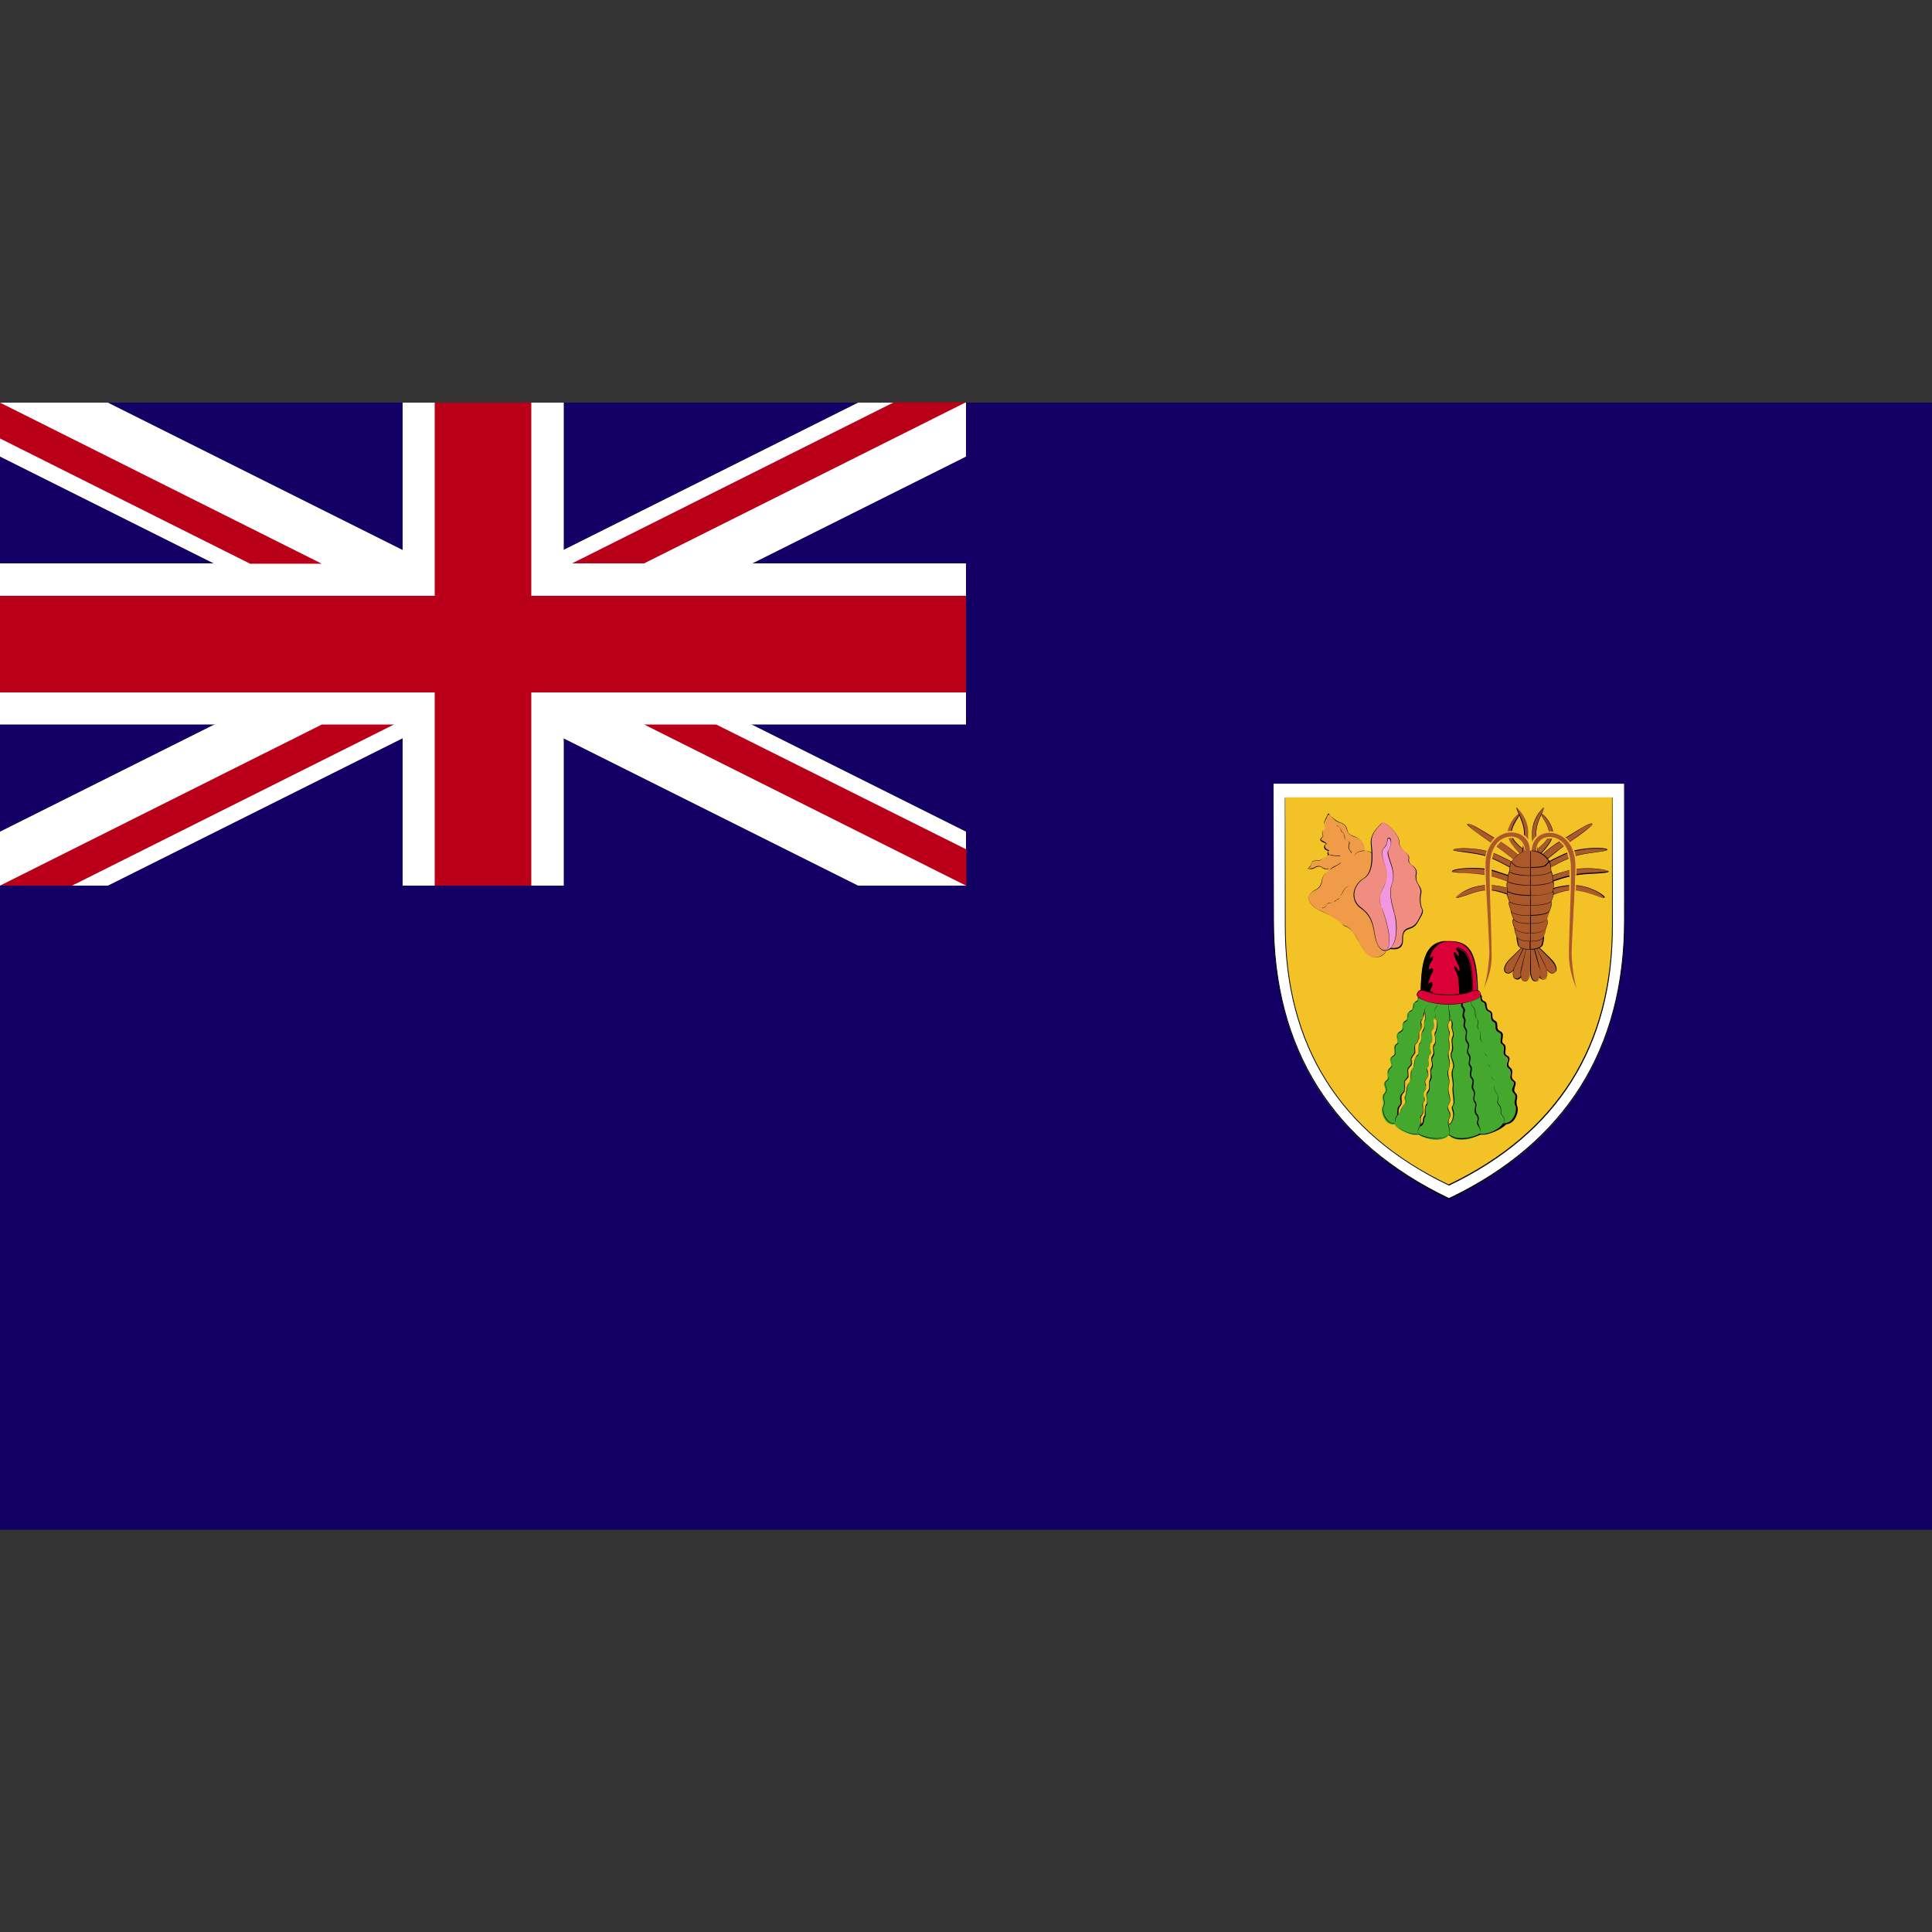 <?xml version="1.0" ?><svg id="Layer_1" style="enable-background:new 0 0 512 512;" version="1.1" viewBox="0 0 512 512" xml:space="preserve" xmlns="http://www.w3.org/2000/svg" xmlns:xlink="http://www.w3.org/1999/xlink"><rect x="0" y="0" width="512" height="512" fill="#333333" stroke="none"/><style type="text/css">
	.st0{fill:#120065;}
	.st1{fill:#FFFFFF;}
	.st2{fill:#F2C227;}
	.st3{fill:#F09B47;}
	.st4{fill:#F08D80;}
	.st5{fill:#F296DF;}
	.st6{fill:#44A82F;}
	.st7{fill:#DB0037;}
	.st8{fill-rule:evenodd;clip-rule:evenodd;fill:#AB582A;}
	.st9{fill-rule:evenodd;clip-rule:evenodd;fill:#120065;}
	.st10{fill:#BA0019;}
</style><g><rect class="st0" height="298.7" width="512" y="106.7"/><path class="st1" d="M430.5,207.6V244c0,29.8-11.7,57.2-46.5,73.8c-34.8-16.6-46.5-43.9-46.5-73.8v-36.3H430.5z"/><g><path d="M384,317.9L384,317.9c-30.9-14.8-46.6-39.6-46.6-73.9v-36.3l93.1-0.1l0.1,36.5C430.6,278.2,414.9,303.1,384,317.9    L384,317.9L384,317.9z M430.4,207.6l-92.9,0.1l0.1,36.2c0,34.1,15.6,58.9,46.4,73.6c30.8-14.7,46.4-39.5,46.4-73.6V207.6    L430.4,207.6z"/></g><path class="st2" d="M427.4,211.3v33.9c0,27.8-10.9,53.3-43.4,68.8c-32.4-15.5-43.4-41-43.4-68.8v-33.9H427.4z"/><g><path d="M384,314.2L384,314.2c-28.9-13.8-43.5-37-43.5-68.9v-33.9l86.8-0.1l0.1,34C427.5,277.2,412.9,300.4,384,314.2L384,314.2    L384,314.2z M427.2,211.3l-86.6,0.1l0.1,33.8c0,31.8,14.5,55,43.2,68.7c28.7-13.7,43.3-36.8,43.3-68.7V211.3L427.2,211.3z"/></g><path class="st3" d="M363.8,226.2c-0.6-0.5-1.3-0.8-2.2-0.8c0.2-2.3-1.5-3.3-2.7-3.7c-1.2-0.4-1.6-0.9-1.8-1.8   c-0.2-0.9-0.8-1.5-1.9-1.8c-1.1-0.3-2-1.4-2.5-1.9c-0.4-0.5-0.6-0.4-0.9,0.5c-0.3,0.9-1.6,2.6-0.4,2.6c-0.8,0.7-1.3,1.5-0.8,2.5   c-0.6,0.5-1,1.1-0.2,1.4c0.8,0.3,1,0.5,1,0.7c-0.7,0-0.9,1.4,0.8,1.7c-0.4,0.1-0.5,1.2,0.2,1.2c-0.9,0-1.7,1.4-2.9,1.4   c-1.2,0-1.8,0.3-1.9,0.8c0,0.5-0.7,1.2-1,1.4c0.9,0.1,1.5,0,1.9-0.4c0.5-0.4,1.3-0.5,1.8,0c0.5,0.4,1.6,0.6,2.1,0.5   c-1.2,0.8-2,1.8-2.1,2.8c-0.1,1-0.8,2.2-1.6,2.5c-0.8,0.3-1.8,1.1-2.2,2.1c1,2.5,2.4,3.1,3.8,3.7c2.5,1.2,4.1,2,5.1,3.1   c1,1.2,1.5,0.3,3,2.3c1.6,2,3,5.7,4.6,6.4c1.6,0.6,3.6,0.2,4.7-1.8C369,249.6,369.7,229.6,363.8,226.2L363.8,226.2z"/><g><path d="M364.5,253.7c-0.5,0-1-0.1-1.4-0.3c-1-0.4-1.9-2-2.9-3.7c-0.6-1-1.1-2-1.7-2.7c-0.9-1.1-1.4-1.3-1.9-1.5    c-0.4-0.1-0.7-0.3-1.1-0.8c-1-1.1-2.6-2-5.1-3.1c-1.5-0.7-2.9-1.3-3.8-3.7c0.4-1,1.4-1.9,2.2-2.2c0.7-0.3,1.4-1.4,1.5-2.4    c0.1-0.7,0.5-1.4,1.1-2.1c-0.5,0.7-1,1.4-1,2.1c-0.1,1.1-0.8,2.2-1.6,2.5c-0.8,0.3-1.8,1.1-2.2,2.1c1,2.4,2.3,3,3.7,3.6    c2.6,1.2,4.2,2.1,5.2,3.2c0.4,0.5,0.8,0.6,1.1,0.7c0.5,0.2,1,0.4,1.9,1.6c0.6,0.7,1.2,1.7,1.7,2.7c0.9,1.6,1.9,3.3,2.9,3.7    c1.7,0.7,3.6,0,4.6-1.8c0.9-1.5,1.4-12.5-0.5-19.5c-0.8-3.1-2-5-3.5-5.9c-0.7-0.5-1.4-0.8-2.2-0.8c0.2-2.3-1.4-3.3-2.7-3.7    c-1.2-0.4-1.6-0.9-1.9-1.9c-0.2-0.9-0.8-1.5-1.9-1.8c-0.8-0.2-1.6-0.9-2.5-2c-0.5-0.3-0.7,0.1-0.8,0.5c-0.1,0.2-0.2,0.5-0.4,0.8    c-0.2,0.4-0.4,0.8-0.5,1.1c0-0.4,0.2-0.8,0.4-1.2c0.1-0.3,0.3-0.6,0.4-0.8c0.2-0.5,0.3-0.8,0.5-0.8c1.3,1.4,2.1,2,2.9,2.3    c1.1,0.3,1.8,0.9,2,1.9c0.2,1,0.6,1.4,1.8,1.8c1.1,0.4,2.9,1.4,2.7,3.8c0.8,0,1.5,0.2,2.2,0.7c1.5,0.9,2.7,2.9,3.5,5.9    c1.9,7.1,1.4,18,0.5,19.5C367.1,253,365.9,253.7,364.5,253.7L364.5,253.7z M351.9,230.4c-0.7,0-1.3-0.2-1.6-0.5    c-0.4-0.4-1.2-0.3-1.7,0c-0.4,0.3-0.8,0.4-1.4,0.4l-0.3-0.1c0.9-0.1,1.3-0.2,1.6-0.4c0.5-0.4,1.4-0.4,1.8,0    c0.4,0.3,1.2,0.5,1.8,0.5C352.1,230.5,351.9,230.4,351.9,230.4L351.9,230.4z M346.6,230.3l-0.1,0c0.4-0.4,0.9-0.9,1-1.4    c0.1-0.6,0.7-0.8,1.9-0.8c0.6,0,1.1-0.4,1.6-0.8c0.4-0.3,0.7-0.6,1.1-0.6c-0.2,0-0.3-0.2-0.3-0.5c0-0.3,0.1-0.7,0.4-0.7    c-1-0.1-1.4-0.7-1.3-1.2c0-0.3,0.3-0.6,0.6-0.6c-0.1-0.1-0.2-0.3-1.1-0.6l-0.5-0.4c-0.1-0.3,0.2-0.7,0.7-1.1    c-0.3-0.5-0.3-1.1,0-1.6c-0.2,0.6-0.2,1.1,0.1,1.6c-0.4,0.4-0.7,0.8-0.6,1c1.2,0.6,1.4,0.8,1.5,1.1c-0.3,0.1-0.5,0.3-0.5,0.5    c0,0.4,0.3,1,1.2,1.1c-0.2,0.1-0.3,0.4-0.3,0.7c0,0.1,0.1,0.5,0.4,0.5c0,0-0.1,0-0.1,0c-0.4,0.1-0.8,0.4-1.2,0.7    c-0.5,0.4-1,0.8-1.7,0.8c-1.2,0-1.8,0.2-1.8,0.7C347.5,229.5,346.9,230.1,346.6,230.3L346.6,230.3z"/></g><path class="st4" d="M366.5,217.8c-1.5,1.6-3.3,3.1-3,6c0.3,2.8,0.6,7.4-2,9c-2.6,1.6-3.9,5.5-0.7,7.9c3.1,2.3,3.2,5.1,3.8,7.7   c0.5,2.6,1.9,4.7,4,2.9c2.1,0.3,3.2-0.5,3.2-2.2c0-1.7,0.1-2.6,1.7-3.1c1.6-0.5,2-1.1,2.7-2.5c0.7-1.4,1.1-2,0.7-2.9   c-0.4-0.8-0.6-2.6-0.3-3.8c0.3-1.3-0.4-1.9-0.8-2.7c-0.4-0.8-0.6-1.5-0.4-2.5c0.2-1-0.3-1.7-1-2.2c-0.7-0.5-1-1-0.9-1.9   c0.2-0.8-0.5-1.4-1.3-2c-0.8-0.6-1.4-1.5-1.4-2.7C370.8,221.5,368.4,218.6,366.5,217.8L366.5,217.8z"/><g><path d="M367,252c-1.1,0-2.1-1.4-2.6-3.6l-0.2-1c-0.4-2.3-0.8-4.7-3.6-6.7c-1.3-0.9-1.9-2.2-1.9-3.7c0.1-1.7,1.1-3.3,2.6-4.2    c2.5-1.5,2.3-5.8,2-8.9c-0.3-2.5,1.2-4.1,2.6-5.5l0.5-0.5c2,0.7,4.4,3.7,4.4,5c0,1.1,0.4,2,1.3,2.7c0.8,0.7,1.5,1.2,1.3,2    c-0.1,0.8,0.1,1.3,0.9,1.8c0.9,0.6,1.3,1.4,1.1,2.3c-0.2,1.1,0,1.8,0.4,2.5c0.7,1.1,1.1,1.7,0.8,2.8c-0.3,1.3-0.1,3,0.3,3.8    c0.4,0.8,0.1,1.4-0.6,2.6c-0.9,1.7-1.3,2.3-2.9,2.8c-1.6,0.5-1.6,1.5-1.6,3.1c0,0.7-0.2,1.3-0.6,1.7c-0.6,0.5-1.4,0.7-2.7,0.5    C368,251.8,367.5,252,367,252L367,252z M366.4,217.9l-0.4,0.5c-1.4,1.4-2.8,2.9-2.5,5.4c0.4,3.2,0.5,7.5-2,9    c-1.5,0.9-2.5,2.5-2.6,4.1c0,1,0.2,2.4,1.8,3.6c2.8,2,3.2,4.4,3.6,6.8l0.2,1c0.6,3.1,2.2,4.4,3.9,2.9c1.3,0.1,2.1,0,2.6-0.5    c0.4-0.4,0.6-0.9,0.6-1.6c0-1.6,0.1-2.7,1.7-3.2c1.6-0.5,2-1.1,2.7-2.4c0.8-1.5,1.1-2.1,0.7-2.8c-0.4-0.8-0.6-2.5-0.3-3.9    c0.2-1-0.2-1.6-0.5-2.2c-0.7-1.2-0.9-1.9-0.7-3c0.2-0.9-0.2-1.6-1-2.2c-0.8-0.6-1.1-1.1-0.9-1.9c0.1-0.8-0.5-1.3-1.2-1.9    c-1-0.8-1.4-1.7-1.4-2.8C370.7,221.5,368.3,218.6,366.4,217.9L366.4,217.9z"/></g><path class="st5" d="M367,252c3.5-0.9,3.2-6.6,2.7-9.1c-0.5-2.4-1.9-5.8-0.8-8.6c1.5-3.9-1.8-7.5-0.9-9c0.8-1.5,0.7-2.2,0.6-2.7   c-0.1-0.5-0.9-0.8-0.9,0.2c-0.1,1-0.3,1.4-0.9,2c-0.6,0.6-0.5,2,0,3.5s1.5,3.8-0.1,6.9c-1.6,3-0.9,4.4-0.3,5.8   C367.2,243.2,369.5,250.8,367,252L367,252z"/><g><path d="M366.6,252.2l0.5-0.2c2.4-1.2,0-9-0.8-11c-0.6-1.4-1.2-2.9,0.3-5.9c1.4-2.7,0.7-4.9,0.2-6.4c-0.7-2.2-0.7-3.4-0.1-4    c0.6-0.6,0.9-1,0.9-2c0-0.6,0.3-0.7,0.4-0.7c0.3,0,0.6,0.2,0.6,0.5c0.1,0.5,0.2,1.4-0.6,2.8c-0.3,0.6,0,1.5,0.4,2.7    c0.6,1.8,1.4,4,0.5,6.3c-0.8,2.2-0.1,4.8,0.5,7c0.1,0.6,0.3,1.1,0.4,1.6c0.5,2.2,0.9,8.2-2.7,9.1L366.6,252.2L366.6,252.2z     M368,222.2C368,222.2,368,222.2,368,222.2c-0.2,0-0.3,0.2-0.3,0.6c-0.1,1-0.3,1.4-1,2c-0.5,0.5-0.5,1.7,0,3.5    c0.6,1.9,1.3,4.1-0.1,6.9c-1.5,3-1,4.3-0.3,5.7c0.9,2.1,3.1,9.2,1.1,11c3.2-1.2,2.7-6.8,2.3-8.9c-0.1-0.5-0.2-1-0.4-1.6    c-0.6-2.2-1.3-4.9-0.5-7c0.9-2.3,0.1-4.4-0.5-6.2c-0.4-1.2-0.8-2.2-0.4-2.8c0.9-1.5,0.7-2.3,0.6-2.7    C368.5,222.4,368.2,222.2,368,222.2L368,222.2z M350.6,240.6c-0.1,0-0.1,0-0.2,0l0-0.1c0.5,0.1,0.8-0.1,1-0.5    c0.2-0.4,0.3-0.7,0.9-0.7c0.6,0,1.4-0.2,1.5-0.6c0.7-0.4,1.1-0.5,1.4-1.1c0.7-1.5,1.2-2.5,2.4-2.9c-1.2,0.5-1.6,1.5-2.1,2.4    c-0.6,1.2-1,1.4-1.3,1.4c-0.6,0.8-1.7,0.8-2,0.9c-0.5,0-0.6,0.2-0.7,0.5C351.3,240.4,351,240.6,350.6,240.6L350.6,240.6z     M352.4,230.5L352.4,230.5c0.3-0.4,0.8-0.7,1.4-1c0.7-0.3,1.4-0.7,1.6-1.1c-0.1,0.5-0.8,0.8-1.5,1.2    C353.3,229.9,352.8,230.2,352.4,230.5L352.4,230.5z M354.6,226.9c-0.2,0-0.5,0-0.8-0.1c-0.4,0-0.9-0.1-1.4-0.1l0-0.1    c0.4,0,0.9,0,1.4,0.1c0.7,0.1,1.3,0.1,1.4-0.1C355.1,226.9,354.9,226.9,354.6,226.9L354.6,226.9z M358.9,226.9    c0.2-0.7,1-1.5,2.7-1.5v0.1C359.9,225.5,359.2,226.2,358.9,226.9L358.9,226.9z M358,226.2c0.1-0.4-0.1-0.6-0.3-0.8    c-0.2-0.3-0.5-0.6-0.3-1.3c0.2-1,0.3-1.1-0.6-1.4c-0.5-0.1-0.5-0.5-0.5-0.8c0-0.4,0-0.9-0.6-1.3c-0.3-0.2-0.3-0.5-0.4-0.7    c-0.1-0.4-0.2-0.8-1-1l0-0.1c0.8,0.3,0.9,0.7,1.1,1.1c0.1,0.2,0.1,0.5,0.4,0.7c0.6,0.5,0.6,1,0.6,1.4c0,0.4,0,0.6,0.4,0.7    c1,0.3,1,0.5,0.7,1.5c-0.1,0.6,0.1,0.9,0.3,1.2C358.1,225.6,358.3,225.8,358,226.2L358,226.2z"/></g><path class="st6" d="M391.9,263.4c0.6,0.9,0,1.8,1,2.2c1.2,0.4,0.2,2,1.5,2.5c1.2,0.5,0,2,1.3,2.6c1.2,0.6-0.2,2,1.4,2.8   c1.6,0.8-0.3,2.6,0.9,3.3c1.2,0.7-0.4,2.5,1,3.2c1.4,0.7-0.6,2.1,0.7,3.1c1.3,1-0.3,2.5,1,3.4c1.3,0.9-0.8,2.1,0.5,3.4   c1,1-0.4,2,0.4,3.5c0.5,1-0.5,5-3.3,4.6c-1,1.7-4.9,3.2-6.2,2.7c-1.4,1-5.9,2.4-8.1,0.2c-2.3,2.2-6.7,0.8-8.1-0.2   c-1.4,0.5-5.3-1-6.3-2.7c-2.8,0.4-3.8-3.6-3.3-4.6c0.8-1.5-0.6-2.5,0.4-3.5c1.3-1.3-0.8-2.5,0.5-3.4c1.3-0.9-0.3-2.4,1-3.4   c1.3-1-0.7-2.4,0.7-3.1c1.4-0.7-0.2-2.5,1-3.2c1.2-0.7-0.7-2.5,0.9-3.3c1.6-0.8,0.2-2.2,1.4-2.8c1.3-0.7,0.1-2.1,1.3-2.6   c1.4-0.5,0.4-2.1,1.5-2.5c1-0.4,0.4-1.3,1-2.2C379,264.5,388.1,265.3,391.9,263.4L391.9,263.4z"/><g><path d="M387.3,301.9c-1.4,0-2.6-0.4-3.4-1.2c-1.7,1.8-6.5,1-8.1-0.2c-0.8,0.5-3.8-0.5-5.3-1.7c1.7,1.2,4.3,2,5.4,1.6    c1.4,1,6.2,2.1,8.1,0.2c2,1.8,6.5,0.9,8.1-0.2c1.7,0.5,5.3-1,6.2-2.7l0,0c1.6,0,2.3-0.8,2.7-1.4c0.7-1.1,0.9-2.6,0.6-3.1    c-0.4-0.8-0.2-1.4-0.1-1.9c0.1-0.6,0.2-1-0.3-1.5c-0.7-0.7-0.5-1.3-0.2-1.9c0.2-0.6,0.4-1-0.2-1.4c-0.7-0.5-0.6-1.1-0.5-1.7    c0.1-0.6,0.1-1.2-0.5-1.7c-0.7-0.5-0.5-1.1-0.3-1.7c0.2-0.6,0.3-1-0.4-1.4c-0.8-0.4-0.7-1.1-0.6-1.7c0.1-0.6,0.1-1.1-0.4-1.5    c-0.6-0.3-0.5-0.9-0.4-1.5c0.1-0.7,0.3-1.3-0.5-1.7c-0.9-0.4-0.9-1.1-0.9-1.6c0-0.5,0-0.9-0.5-1.2c-0.7-0.3-0.7-0.9-0.7-1.5    c0-0.5,0-0.9-0.6-1.2c-0.8-0.3-0.8-0.9-0.9-1.4c-0.1-0.5-0.1-0.9-0.6-1.1c-0.6-0.2-0.7-0.7-0.7-1.1c0-0.3-0.1-0.7-0.3-1.1    c-1.8,1-4.8,1.2-6.9,1.2h0c-3.4,0-7.1-0.5-8.9-1.2c-0.2,0.3-0.2,0.7-0.3,1.1c0,0.5-0.1,0.9-0.7,1.1c-0.5,0.2-0.6,0.6-0.6,1.1    c-0.1,0.5-0.1,1.1-0.9,1.4c-0.6,0.2-0.6,0.7-0.6,1.2c0,0.5,0,1.1-0.7,1.5c-0.5,0.3-0.5,0.7-0.5,1.2c0,0.6,0,1.2-0.9,1.6    c-0.8,0.4-0.7,1.1-0.5,1.7c0.1,0.6,0.2,1.2-0.3,1.5c-0.5,0.3-0.5,0.9-0.4,1.5c0.1,0.7,0.2,1.3-0.6,1.7c-0.7,0.3-0.5,0.8-0.4,1.4    c0.2,0.6,0.3,1.2-0.3,1.7c-0.6,0.5-0.5,1.1-0.5,1.7c0.1,0.6,0.2,1.2-0.5,1.7c-0.6,0.4-0.4,0.9-0.2,1.4c0.2,0.6,0.4,1.2-0.2,1.9    c-0.5,0.5-0.4,1-0.3,1.5c0.1,0.5,0.3,1.2-0.1,1.9c-0.3,0.5-0.1,2,0.6,3.1c0.4,0.6,1.1,1.4,2.2,1.4c0,0,0,0,0.1,0.1    c-1.3,0-2-0.8-2.4-1.4c-0.7-1.1-0.9-2.6-0.6-3.2c0.4-0.7,0.2-1.3,0.1-1.9c-0.1-0.6-0.2-1.1,0.3-1.6c0.6-0.6,0.4-1.2,0.2-1.8    c-0.2-0.6-0.4-1.1,0.3-1.6c0.6-0.4,0.6-1,0.5-1.6c-0.1-0.6-0.2-1.3,0.5-1.8c0.6-0.5,0.5-1,0.3-1.6c-0.2-0.6-0.3-1.1,0.4-1.5    c0.7-0.3,0.6-1,0.5-1.6c-0.1-0.6-0.2-1.2,0.5-1.6c0.5-0.3,0.4-0.8,0.3-1.4c-0.1-0.7-0.3-1.4,0.6-1.9c0.8-0.4,0.8-1,0.8-1.5    c0-0.5,0-1,0.6-1.3c0.6-0.3,0.7-0.8,0.7-1.4c0-0.5,0-1,0.7-1.3c0.7-0.3,0.8-0.8,0.8-1.3c0.1-0.5,0.1-1,0.7-1.2    c0.5-0.2,0.6-0.6,0.6-1c0-0.4,0.1-0.8,0.4-1.1c1.8,0.7,5.6,1.2,8.9,1.2c2.2,0,5.1-0.2,7-1.2c0.3,0.4,0.4,0.8,0.4,1.1    c0,0.5,0.1,0.8,0.6,1c0.6,0.2,0.7,0.7,0.7,1.2c0.1,0.5,0.1,1.1,0.8,1.3c0.6,0.3,0.7,0.8,0.7,1.3c0,0.5,0,1,0.7,1.4    c0.6,0.3,0.6,0.8,0.6,1.3c0,0.5,0,1.1,0.8,1.5c0.9,0.4,0.7,1.2,0.6,1.9c-0.1,0.6-0.2,1.1,0.3,1.4c0.6,0.4,0.5,1,0.5,1.6    c-0.1,0.6-0.2,1.3,0.5,1.6c0.7,0.4,0.6,0.9,0.4,1.5c-0.2,0.5-0.3,1.1,0.3,1.6c0.7,0.5,0.6,1.2,0.5,1.8c-0.1,0.6-0.1,1.2,0.5,1.6    c0.7,0.5,0.5,1,0.3,1.6c-0.2,0.6-0.4,1.2,0.2,1.8c0.5,0.5,0.4,1.1,0.3,1.6c-0.1,0.5-0.2,1.1,0.1,1.9c0.3,0.6,0.1,2.1-0.6,3.2    c-0.4,0.7-1.2,1.5-2.3,1.5c-1.4,1.6-5.3,3.1-6.6,2.7C391.2,301.2,389.2,301.9,387.3,301.9L387.3,301.9z"/></g><path class="st2" d="M377.2,268.6c0,0.4,0,0.9-0.4,1.4c-0.9,1.2,0.4,1.8-0.6,3.1c-1,1.3,0.2,2.1-0.9,3.2c-1.1,1.1,0.2,2.1-0.9,3.3   c-1.1,1.2,0.2,2-0.9,3.1c-1.1,1.1,0.2,2.3-0.9,3.4c-1.1,1.1,0.2,2.5-1,3.8c-1.2,1.3,0.2,2.3-0.8,3.3c-1,1-0.1,2-0.8,2.7   c1.2-0.9,1.2-2.3,2.1-3c0.9-0.7-0.3-1.7,0.2-2.2c0.5-0.5,0.1-2.6,1-3.6c0.9-1,0.1-3,0.9-3.7c0.8-0.7,0.2-2.8,1.2-3.5   c1-0.7,0-2.4,0.8-3.3c0.8-0.9,0-2.3,0.8-3.4c0.8-1.1,0-2.1,0.6-3C377.8,269.8,377.8,266.9,377.2,268.6L377.2,268.6z"/><g><path d="M370.1,295.7L370.1,295.7c0.2-0.4,0.2-0.7,0.2-1.1c0-0.5,0-1.1,0.5-1.6c0.5-0.4,0.4-0.9,0.3-1.4c-0.1-0.6-0.2-1.2,0.5-1.9    c0.6-0.6,0.6-1.3,0.5-2c0-0.6-0.1-1.3,0.5-1.8c0.5-0.5,0.5-1.1,0.4-1.6c-0.1-0.6-0.1-1.2,0.5-1.7c0.5-0.5,0.5-1,0.4-1.4    c-0.1-0.5-0.1-1,0.5-1.6c0.5-0.6,0.5-1.1,0.4-1.6c0-0.5-0.1-1.1,0.5-1.6c0.5-0.5,0.5-1,0.5-1.5c0-0.5-0.1-1,0.4-1.7    c0.5-0.6,0.4-1.1,0.3-1.6c-0.1-0.4-0.2-0.9,0.3-1.5c0.4-0.5,0.4-1,0.4-1.4v-0.1l0.4-0.5c0.3,0.5,0.3,1.9,0.1,2.2    c-0.2,0.4-0.2,0.8-0.2,1.3c0,0.6,0.1,1.1-0.4,1.7c-0.4,0.5-0.4,1.1-0.4,1.7c0,0.6,0,1.2-0.4,1.6c-0.4,0.4-0.3,1-0.3,1.6    c0,0.6,0.1,1.3-0.5,1.7c-0.5,0.4-0.6,1.1-0.7,1.8c-0.1,0.7-0.1,1.3-0.5,1.6c-0.4,0.3-0.4,0.9-0.4,1.6c0,0.7,0,1.5-0.5,2    c-0.5,0.6-0.6,1.4-0.7,2.2c-0.1,0.6-0.1,1.1-0.3,1.3c-0.2,0.2-0.1,0.5,0,0.8c0.2,0.5,0.3,1-0.2,1.4c-0.4,0.3-0.6,0.8-0.9,1.3    C371.1,294.6,370.7,295.2,370.1,295.7L370.1,295.7z M377.6,268.2c-0.3,0.8-0.3,1.3-0.7,1.9c-0.4,0.6-0.3,1-0.3,1.4    c0.1,0.5,0.2,1-0.3,1.7c-0.5,0.6-0.4,1.1-0.4,1.6c0,0.5,0.1,1-0.5,1.6c-0.5,0.5-0.5,1-0.4,1.6c0.1,0.5,0.1,1.1-0.5,1.7    c-0.5,0.6-0.5,1.1-0.4,1.5c0.1,0.5,0.1,1-0.5,1.5c-0.5,0.5-0.5,1.1-0.4,1.6c0.1,0.6,0.1,1.2-0.5,1.7c-0.5,0.5-0.5,1.1-0.4,1.7    c0,0.7,0.1,1.4-0.5,2c-0.6,0.7-0.5,1.2-0.4,1.8c0.1,0.5,0.1,1-0.3,1.5c-0.5,0.5-0.5,1-0.5,1.5c0,0.3,0,0.6-0.1,0.8    c0.4-0.4,0.7-0.9,0.9-1.4c0.2-0.5,0.5-1,0.9-1.3c0.5-0.4,0.3-0.8,0.2-1.3c-0.1-0.3-0.2-0.7,0-0.9c0.2-0.2,0.2-0.7,0.3-1.3    c0.1-0.8,0.2-1.7,0.7-2.3c0.4-0.5,0.5-1.2,0.5-2c0-0.7,0-1.3,0.4-1.7c0.4-0.3,0.4-0.9,0.5-1.6c0.1-0.8,0.2-1.5,0.7-1.9    c0.5-0.3,0.5-1,0.4-1.6c0-0.6-0.1-1.2,0.3-1.6c0.4-0.4,0.4-1,0.4-1.6c0-0.6,0-1.2,0.4-1.8c0.4-0.6,0.4-1.1,0.4-1.7    c0-0.5,0-0.9,0.2-1.3C377.7,269.9,377.8,268.5,377.6,268.2L377.6,268.2z"/></g><path class="st2" d="M380.1,269.8c-0.7,1.3,0.5,1.6-0.4,2.9c-0.9,1.3,0.5,2.3-0.5,3.6c-1,1.3,0.5,2-0.4,3.3c-0.9,1.3,0.4,2-0.4,3   c-0.8,1,0.6,2-0.4,3.2c-1,1.2,0.4,2.1-0.4,3.2c-0.8,1.1,0.3,2.3-0.4,3.2c-0.7,0.9,0.5,2.2-0.5,3.4c-1,1.2,0.2,2-0.4,2.8   c1.2-0.4,0.7-2,1.2-2.4c0.4-0.3-0.2-2.6,0.5-3.2c0.7-0.6-0.4-2.4,0.2-3.2c1.1-1.3,0.2-2.2,0.8-3.3c0.6-1-0.2-2.4,0.3-3.1   c0.8-1.2-0.4-2.3,0.2-3.1c0.9-1.2-0.2-2.3,0.5-3.1c0.9-1.2-0.1-2.5,0.3-3.1C380.7,273,381.3,270.2,380.1,269.8L380.1,269.8z"/><g><path d="M376.2,298.3l0.1-0.1c0.2-0.3,0.2-0.7,0.1-1c-0.1-0.5-0.3-1.1,0.3-1.7c0.5-0.6,0.4-1.3,0.3-1.9c-0.1-0.5-0.2-1,0.2-1.5    c0.3-0.4,0.2-0.9,0.2-1.4c-0.1-0.6-0.2-1.2,0.2-1.8c0.4-0.5,0.3-1,0.1-1.4c-0.1-0.5-0.3-1.1,0.3-1.7c0.5-0.6,0.4-1.2,0.2-1.7    c-0.1-0.5-0.2-1,0.2-1.5c0.4-0.5,0.3-0.8,0.2-1.3c-0.1-0.5-0.2-1,0.2-1.7c0.4-0.6,0.3-1.1,0.2-1.6c-0.1-0.5-0.3-1,0.2-1.7    c0.5-0.6,0.4-1.2,0.3-1.8c-0.1-0.6-0.2-1.1,0.2-1.8c0.5-0.7,0.4-1,0.3-1.4c-0.1-0.4-0.2-0.8,0.1-1.4c0.4,0.1,0.6,0.3,0.7,0.7    c0.4,1-0.1,2.8-0.4,3.3c-0.1,0.2-0.1,0.6,0,1c0.1,0.6,0.3,1.4-0.3,2.2c-0.3,0.3-0.2,0.7-0.1,1.2c0.1,0.6,0.2,1.2-0.3,1.9    c-0.3,0.4-0.2,0.8-0.1,1.3c0.1,0.6,0.3,1.2-0.2,1.8c-0.2,0.3-0.2,0.7-0.1,1.3c0.1,0.6,0.2,1.2-0.2,1.8c-0.3,0.4-0.3,0.9-0.2,1.3    c0,0.6,0.1,1.2-0.6,2c-0.3,0.4-0.2,1-0.1,1.6c0.1,0.7,0.2,1.3-0.1,1.6c-0.4,0.3-0.4,1.2-0.3,1.9c0,0.6,0,1.2-0.2,1.3    c-0.1,0.1-0.2,0.4-0.2,0.8c-0.1,0.6-0.2,1.4-1,1.6L376.2,298.3L376.2,298.3z M380.1,269.9c-0.3,0.6-0.2,0.9-0.1,1.3    c0.1,0.4,0.2,0.8-0.3,1.5c-0.4,0.6-0.3,1.1-0.2,1.7c0.1,0.6,0.2,1.2-0.3,1.9c-0.5,0.6-0.4,1.1-0.2,1.6c0.1,0.5,0.3,1-0.2,1.7    c-0.5,0.7-0.3,1.1-0.2,1.6c0.1,0.4,0.2,0.9-0.2,1.4c-0.4,0.4-0.2,0.9-0.1,1.4c0.1,0.5,0.3,1.1-0.3,1.8c-0.5,0.6-0.4,1.1-0.2,1.6    c0.1,0.5,0.2,1-0.2,1.5c-0.4,0.5-0.3,1.1-0.2,1.7c0.1,0.5,0.2,1-0.2,1.5c-0.3,0.4-0.2,0.9-0.2,1.4c0.1,0.6,0.2,1.3-0.3,2    c-0.5,0.6-0.4,1.2-0.3,1.6c0.1,0.3,0.2,0.7,0,1c0.6-0.3,0.7-0.9,0.7-1.5c0.1-0.4,0.1-0.7,0.3-0.8c0.2-0.1,0.2-0.7,0.2-1.2    c0-0.8,0-1.6,0.4-2c0.3-0.3,0.2-0.9,0.1-1.5c-0.1-0.6-0.2-1.3,0.1-1.7c0.6-0.7,0.6-1.3,0.5-1.9c0-0.5,0-0.9,0.2-1.4    c0.3-0.5,0.2-1.2,0.2-1.7c-0.1-0.5-0.1-1,0.1-1.3c0.4-0.6,0.3-1.2,0.2-1.8c-0.1-0.5-0.2-0.9,0.1-1.4c0.5-0.7,0.4-1.3,0.3-1.8    c-0.1-0.5-0.1-0.9,0.2-1.3c0.6-0.7,0.4-1.4,0.3-2.1c-0.1-0.4-0.2-0.8,0-1.1c0.3-0.5,0.7-2.2,0.4-3.2    C380.5,270.2,380.3,269.9,380.1,269.9L380.1,269.9z"/></g><path class="st2" d="M383.9,270.9c-0.7,1.7,0.5,2.4,0.1,3.8c-0.4,1.4,0.5,2.4-0.1,3.9c-0.6,1.5,0.8,2.6,0,4.6c-0.8,2,0.5,2.5,0,4.4   c-0.6,2.2,1,3.4,0,5c-1,1.6,1.1,2.1,0.1,3.8c-0.5,0.8,0,2.8,0.8,0.4c0.8-2.4-0.6-2.7,0.1-3.7c0.7-1-0.3-3.6,0-5   c0.3-1.4-0.7-3.3,0-4.8c0.6-1.5-1-3.1-0.3-4.4c0.6-1.3-0.3-2.9,0.3-3.9c0.6-1-0.4-2.4-0.2-3C385,271.4,384.5,269.2,383.9,270.9   L383.9,270.9z"/><g><path d="M384.2,298l-0.2-0.2c-0.2-0.3-0.2-1,0.1-1.5c0.5-0.8,0.2-1.3,0-1.9c-0.3-0.5-0.6-1.1-0.1-1.9c0.5-0.8,0.3-1.5,0.1-2.3    c-0.2-0.7-0.4-1.6-0.1-2.7c0.2-0.9,0.1-1.5-0.1-2c-0.2-0.7-0.4-1.3,0.1-2.3c0.4-1,0.2-1.8,0-2.6c-0.2-0.7-0.3-1.3,0-2    c0.3-0.8,0.2-1.5,0.1-2.1c-0.1-0.6-0.2-1.1,0-1.8c0.2-0.6,0-1.1-0.1-1.6c-0.2-0.6-0.4-1.3,0-2.2c0.1-0.5,0.3-0.7,0.5-0.7    c0.5,0.5,0.6,1.4,0.4,1.8c-0.1,0.2,0,0.6,0.1,1c0.2,0.6,0.4,1.4,0.1,2c-0.3,0.5-0.2,1.1-0.1,1.8c0.1,0.7,0.2,1.5-0.2,2.1    c-0.3,0.6-0.1,1.3,0.2,2c0.3,0.8,0.5,1.6,0.2,2.3c-0.4,0.8-0.2,1.8-0.1,2.7c0.1,0.7,0.2,1.4,0.1,2c-0.1,0.6,0,1.4,0.1,2.2    c0.1,1.1,0.3,2.2-0.1,2.8c-0.3,0.4-0.2,0.7-0.1,1.1c0.2,0.5,0.4,1.2,0,2.6C384.7,297.6,384.4,298,384.2,298L384.2,298z     M384.4,270.4c-0.1,0-0.2,0.1-0.4,0.5c-0.4,0.9-0.2,1.6,0,2.2c0.2,0.5,0.3,1,0.1,1.6c-0.2,0.6-0.1,1.2,0,1.7    c0.1,0.7,0.2,1.4-0.1,2.2c-0.3,0.7-0.1,1.3,0,1.9c0.2,0.8,0.4,1.6,0,2.7c-0.4,1-0.2,1.6-0.1,2.3c0.2,0.6,0.3,1.2,0.1,2.1    c-0.3,1.1-0.1,1.9,0.1,2.6c0.2,0.8,0.4,1.6-0.1,2.4c-0.5,0.8-0.2,1.3,0.1,1.8c0.3,0.6,0.6,1.1,0,2c-0.2,0.4-0.2,1-0.1,1.3l0.2,0.1    c0.1,0,0.3-0.1,0.7-1.1c0.4-1.3,0.2-2,0-2.5c-0.1-0.4-0.3-0.7,0.1-1.2c0.4-0.5,0.2-1.6,0.1-2.7c-0.1-0.8-0.2-1.7-0.1-2.3    c0.1-0.6,0-1.3-0.1-2c-0.2-0.9-0.3-1.9,0.1-2.8c0.3-0.7,0.1-1.5-0.2-2.3c-0.3-0.7-0.5-1.5-0.2-2.1c0.3-0.6,0.2-1.4,0.2-2.1    c-0.1-0.7-0.2-1.3,0.1-1.9c0.3-0.6,0.1-1.3-0.1-1.9c-0.1-0.4-0.2-0.8-0.1-1.1c0.1-0.3,0-1.2-0.2-1.5    C384.4,270.4,384.4,270.4,384.4,270.4L384.4,270.4z"/></g><path class="st7" d="M391.4,264.5c0-11.2-1.6-15.1-7.4-15.1c-5.8,0-7.4,3.9-7.4,15.1H391.4z"/><g><path d="M384,300.7c0.2-0.9,0-1.5-0.1-2.1c-0.2-0.6-0.3-1.3,0.1-2.2c0.4-0.9,0.1-1.4-0.1-1.9c-0.3-0.5-0.5-1.1,0-1.9    c0.5-0.8,0.3-1.5,0.1-2.3c-0.2-0.7-0.4-1.6-0.1-2.7c0.2-0.9,0.1-1.5-0.1-2c-0.2-0.7-0.4-1.3,0.1-2.4c0.4-1,0.2-1.8,0-2.6    c-0.2-0.7-0.3-1.3,0-2c0.3-0.8,0.2-1.5,0.1-2.1c-0.1-0.6-0.2-1.1,0-1.8c0.2-0.6,0-1.1-0.1-1.6c-0.2-0.6-0.4-1.3,0-2.2    c0.4-0.9,0.2-1.8,0.1-2.8c-0.1-0.9-0.3-1.9-0.1-2.9l0.1,0c-0.2,1-0.1,1.9,0.1,2.8c0.2,1,0.3,1.9-0.1,2.8c-0.4,0.9-0.2,1.6,0,2.2    c0.2,0.5,0.3,1,0.1,1.6c-0.2,0.6-0.1,1.2,0,1.7c0.1,0.7,0.2,1.4-0.1,2.2c-0.3,0.7-0.1,1.3,0,1.9c0.2,0.8,0.4,1.6,0,2.7    c-0.4,1-0.2,1.6-0.1,2.3c0.2,0.6,0.3,1.2,0.1,2.1c-0.3,1.1-0.1,1.9,0.1,2.6c0.2,0.8,0.4,1.6-0.1,2.4c-0.5,0.8-0.3,1.2,0,1.8    c0.2,0.5,0.5,1.1,0.1,2c-0.4,0.9-0.3,1.5-0.1,2.2C384.1,299.2,384.3,299.8,384,300.7L384,300.7z M392.4,300.1    c0-0.5-0.4-1.4-0.8-1.9c-0.3-0.4-0.2-0.7-0.1-1.1c0.1-0.5,0.2-1-0.3-1.6c-0.6-0.7-0.4-1.4-0.3-2c0.1-0.5,0.2-1-0.2-1.4    c-0.3-0.5-0.3-1-0.2-1.5c0.1-0.6,0.2-1.1-0.2-1.7c-0.4-0.5-0.3-1-0.2-1.5c0.1-0.5,0.3-1-0.2-1.6c-0.5-0.6-0.4-1.3-0.3-1.8    c0.1-0.5,0.2-0.9-0.1-1.4c-0.4-0.5-0.3-0.9-0.2-1.4c0.1-0.5,0.2-1-0.2-1.6c-0.5-0.7-0.3-1.2-0.2-1.7c0.1-0.5,0.3-1-0.2-1.6    c-0.5-0.7-0.4-1.3-0.3-1.9c0.1-0.6,0.2-1.1-0.2-1.7c-0.5-0.7-0.4-1.1-0.3-1.5c0.1-0.4,0.2-0.8-0.1-1.3c-0.4-0.6-0.2-1.1-0.1-1.5    c0.1-0.4,0.2-0.8-0.2-1.3c-0.5-0.6-0.3-1-0.2-1.4c0.1-0.3,0.2-0.6,0.1-1h-6.8c-0.1,0.4,0,0.7,0.1,1c0.1,0.4,0.3,0.9-0.2,1.4    c-0.4,0.5-0.3,0.9-0.2,1.3c0.1,0.4,0.3,0.8-0.1,1.5c-0.3,0.6-0.2,1-0.1,1.3c0.1,0.4,0.2,0.8-0.3,1.5c-0.4,0.6-0.3,1.1-0.2,1.7    c0.1,0.6,0.2,1.2-0.3,1.9c-0.5,0.6-0.4,1.1-0.2,1.6c0.1,0.5,0.3,1-0.2,1.7c-0.5,0.7-0.3,1.1-0.2,1.6c0.1,0.4,0.2,0.9-0.2,1.4    c-0.4,0.4-0.2,0.9-0.1,1.4c0.1,0.5,0.3,1.1-0.3,1.8c-0.5,0.6-0.4,1.1-0.2,1.6c0.1,0.5,0.2,1-0.2,1.5c-0.4,0.5-0.3,1.1-0.2,1.7    c0.1,0.5,0.2,1-0.2,1.5c-0.3,0.4-0.2,0.9-0.1,1.4c0.1,0.6,0.2,1.3-0.3,2c-0.5,0.6-0.4,1.2-0.3,1.6c0.1,0.4,0.2,0.8-0.1,1.1    c-0.4,0.6-0.8,1.4-0.7,1.9c-0.2-0.5,0.2-1.4,0.6-2c0.2-0.3,0.2-0.6,0.1-1c-0.1-0.5-0.3-1.1,0.3-1.7c0.5-0.6,0.4-1.3,0.3-1.9    c-0.1-0.5-0.2-1,0.2-1.5c0.3-0.4,0.2-0.9,0.2-1.4c-0.1-0.6-0.2-1.2,0.2-1.8c0.4-0.5,0.3-1,0.1-1.4c-0.1-0.5-0.3-1.1,0.3-1.7    c0.5-0.6,0.4-1.2,0.2-1.7c-0.1-0.5-0.2-1,0.2-1.5c0.4-0.5,0.3-0.8,0.2-1.3c-0.1-0.5-0.2-1,0.2-1.7c0.4-0.6,0.3-1.1,0.2-1.6    c-0.1-0.5-0.3-1,0.2-1.7c0.5-0.6,0.4-1.2,0.3-1.8c-0.1-0.6-0.2-1.1,0.2-1.8c0.5-0.7,0.4-1,0.3-1.4c-0.1-0.4-0.2-0.8,0.1-1.4    c0.3-0.6,0.2-1,0.1-1.4c-0.1-0.4-0.3-0.8,0.2-1.4c0.4-0.5,0.3-0.9,0.2-1.3c-0.1-0.3-0.2-0.7-0.1-1.1h-2.1c0,0.2,0,0.4,0,0.6    c0.1,0.5,0.1,1-0.5,1.7c-0.6,0.7-0.6,1.1-0.6,1.7c0,0.5,0,0.9-0.4,1.5c-0.4,0.6-0.3,1-0.3,1.4c0.1,0.5,0.2,1-0.3,1.7    c-0.5,0.6-0.4,1.1-0.4,1.6c0,0.5,0.1,1-0.5,1.6c-0.5,0.5-0.5,1-0.4,1.6c0.1,0.5,0.1,1.1-0.5,1.7c-0.5,0.6-0.5,1.1-0.4,1.5    c0.1,0.5,0.1,1-0.5,1.5c-0.5,0.5-0.5,1.1-0.4,1.6c0.1,0.6,0.1,1.2-0.5,1.7c-0.5,0.5-0.5,1.1-0.4,1.7c0,0.7,0.1,1.4-0.5,2    c-0.6,0.7-0.5,1.2-0.4,1.8c0.1,0.5,0.1,1-0.3,1.5c-0.5,0.5-0.5,1-0.5,1.5c0,0.4,0,0.8-0.3,1.1c-0.7,0.7-0.8,1.6-0.5,2    c-0.4-0.4-0.3-1.4,0.4-2.1c0.3-0.3,0.3-0.6,0.3-1.1c0-0.5,0-1.1,0.5-1.6c0.5-0.5,0.4-0.9,0.3-1.4c-0.1-0.6-0.2-1.2,0.5-1.9    c0.6-0.6,0.6-1.3,0.5-2c0-0.6-0.1-1.3,0.5-1.8c0.5-0.5,0.5-1.1,0.4-1.6c-0.1-0.6-0.1-1.2,0.5-1.7c0.5-0.5,0.5-1,0.4-1.4    c-0.1-0.5-0.1-1,0.5-1.6c0.5-0.6,0.5-1.1,0.4-1.6c0-0.5-0.1-1.1,0.5-1.6c0.5-0.5,0.5-1,0.5-1.5c0-0.5-0.1-1,0.4-1.7    c0.5-0.6,0.4-1.1,0.3-1.6c-0.1-0.4-0.2-0.9,0.3-1.5c0.4-0.6,0.4-1,0.4-1.4c0-0.5,0-1,0.6-1.7c0.5-0.6,0.5-1.1,0.4-1.6    c0-0.2,0-0.4,0-0.6h-1.7c-0.1-11.6,1.7-15.2,7.4-15.2c5.7,0,7.5,3.5,7.5,15.1l-0.1,0.1h-1.7c0,0.2,0,0.4,0,0.6    c-0.1,0.5-0.1,1,0.4,1.6c0.6,0.7,0.6,1.2,0.6,1.7c0,0.5,0,0.9,0.4,1.4c0.5,0.6,0.4,1.1,0.3,1.5c-0.1,0.5-0.2,0.9,0.3,1.6    c0.5,0.6,0.5,1.2,0.4,1.7c0,0.5-0.1,1,0.5,1.5c0.6,0.6,0.5,1.1,0.5,1.6c0,0.5-0.1,1.1,0.4,1.6c0.6,0.6,0.5,1.1,0.5,1.6    c0,0.5-0.1,0.9,0.4,1.4c0.6,0.6,0.5,1.2,0.5,1.7c0,0.6-0.1,1.1,0.4,1.6c0.6,0.6,0.5,1.2,0.5,1.8c0,0.6-0.1,1.3,0.5,2    c0.6,0.7,0.6,1.3,0.5,1.9c-0.1,0.5-0.1,0.9,0.3,1.4c0.6,0.6,0.5,1.1,0.5,1.6c0,0.4,0,0.8,0.3,1.1c0.7,0.7,0.8,1.7,0.5,2.1    c0.2-0.5,0.1-1.4-0.6-2.1c-0.3-0.3-0.3-0.7-0.3-1.1c0-0.5,0-1-0.5-1.5c-0.5-0.5-0.4-1-0.3-1.5c0.1-0.6,0.2-1.1-0.4-1.8    c-0.6-0.7-0.6-1.4-0.5-2c0-0.6,0.1-1.2-0.4-1.7c-0.6-0.6-0.5-1.2-0.5-1.7c0-0.6,0.1-1.1-0.4-1.6c-0.6-0.6-0.5-1.1-0.5-1.5    c0-0.5,0.1-1-0.4-1.5c-0.6-0.6-0.5-1.2-0.5-1.7c0-0.5,0.1-1-0.4-1.6c-0.6-0.6-0.5-1.1-0.5-1.6c0-0.5,0.1-1-0.4-1.6    c-0.5-0.7-0.4-1.2-0.3-1.7c0.1-0.4,0.2-0.9-0.3-1.4c-0.4-0.6-0.4-1.1-0.4-1.5c0-0.5,0-1-0.6-1.7c-0.6-0.7-0.5-1.2-0.5-1.7    c0-0.2,0-0.4,0-0.6h-2.1c0.1,0.4,0,0.8-0.1,1.1c-0.1,0.4-0.2,0.8,0.2,1.3c0.5,0.6,0.4,1,0.2,1.4c-0.1,0.4-0.2,0.8,0.1,1.4    c0.3,0.6,0.2,1,0.1,1.4c-0.1,0.4-0.2,0.8,0.2,1.4c0.4,0.6,0.3,1.2,0.2,1.8c-0.1,0.6-0.2,1.1,0.3,1.8c0.5,0.7,0.4,1.2,0.2,1.7    c-0.1,0.5-0.3,0.9,0.2,1.6c0.5,0.7,0.3,1.2,0.2,1.7c-0.1,0.4-0.2,0.8,0.2,1.3c0.4,0.5,0.3,1,0.2,1.5c-0.1,0.5-0.3,1.1,0.2,1.7    c0.5,0.6,0.4,1.2,0.3,1.7c-0.1,0.5-0.2,0.9,0.1,1.4c0.4,0.6,0.3,1.2,0.2,1.8c-0.1,0.5-0.2,1,0.2,1.4c0.3,0.4,0.3,0.9,0.2,1.5    c-0.1,0.6-0.2,1.3,0.3,1.9c0.6,0.7,0.4,1.3,0.3,1.7c-0.1,0.4-0.2,0.7,0.1,1C392.1,298.7,392.5,299.6,392.4,300.1L392.4,300.1z     M383.9,249.5c-5.7,0-7.4,3.5-7.4,15l1.6,0c0-0.3,0.2-0.6,0.5-0.9l0.1,0.1c-0.3,0.3-0.4,0.6-0.4,0.8l2.2,0    c0.1-0.2,0.2-0.3,0.3-0.5l0.1,0.1c-0.1,0.2-0.2,0.3-0.3,0.5l6.8,0c-0.1-0.1-0.1-0.3-0.3-0.4l0.1-0.1c0.1,0.2,0.2,0.3,0.3,0.5    l2.2,0c0-0.3-0.2-0.5-0.4-0.8l0.1-0.1c0.3,0.3,0.4,0.6,0.5,0.9l1.6,0C391.3,253,389.6,249.5,383.9,249.5L383.9,249.5z"/></g><path d="M376.5,264.5c0-11.2,1.6-15.1,7.4-15.1c-2.7,0-4.3,2.1-4.8,3.5c-0.5,1.4-0.2,1.3,0.4,0.7c0.6-0.5,0.3,0.6-0.2,1.3   c-0.5,0.6-1,2.5-0.3,1.9c0.7-0.6,1.2,0.1,0.5,1.1c-0.7,1-1.4,3.5-0.6,2.6c0.7-0.8,0.9,0.5,0.5,1.2c-0.5,0.7-0.4,1.3,0,1   c0.4-0.3,0.3,1.1,0,1.7H376.5z"/><g><path d="M379.4,264.6h-2.9c-0.1-11.6,1.7-15.2,7.4-15.2c-2.6,0.1-4.3,2.2-4.7,3.5c-0.2,0.8-0.3,1-0.2,1h0c0.1,0,0.4-0.3,0.5-0.4    c0.1,0,0.1,0,0.2,0.1c-0.4,0.3-0.6,0.4-0.7,0.4c-0.2-0.1-0.2-0.3,0.1-1.2c0.4-1.4,2-3.3,4.5-3.5c-5.4,0.2-7.1,3.8-7.1,15.1    l2.7-0.1c0.2-0.3,0.3-0.7,0.3-1C379.7,263.9,379.6,264.3,379.4,264.6L379.4,264.6L379.4,264.6z M378.7,260.9    c-0.3-0.4,0.3-2.1,0.8-2.9c0.3-0.4,0.4-0.7,0.3-1c0.1,0.3,0,0.6-0.3,1c-0.6,0.8-1.1,2.5-0.9,2.7l0.7-0.4c0.1,0.1,0.1,0.1,0.2,0.2    l0,0L378.7,260.9L378.7,260.9z"/></g><path d="M390.2,263.9c0-8.8-1.1-11.4-3.3-12.3c-1.2-0.5-1.3-0.4-0.7,0.4c0.6,0.8,0.5,1.9,0,1.1c-0.5-0.8-0.7-0.9-0.9-0.6   c-0.2,0.3,0.6,2,1.3,3.5c0.5,1.2,0.2,1.8-0.6,0.6c-0.8-1.2-0.8-0.1-0.1,0.9c0.9,1.3,0.8,5.2,0.8,6.8L390.2,263.9z"/><g><path d="M386.7,264.4v-0.2c0-1.8,0-5.4-0.8-6.7c-0.4-0.6-0.6-1.2-0.5-1.4c0.2-0.1,0.4,0.1,0.7,0.5c0.4,0.6,0.6,0.6,0.6,0.6    c0.2-0.2,0.1-0.6-0.1-1.2l-0.5-1c-0.6-1.4-1-2.2-0.8-2.5c0.1,0,0.2-0.1,0.2-0.1c-0.3,0.4,0.2,1.5,0.6,2.5l0.5,1    c0.2,0.6,0.3,1,0.2,1.2c-0.4,0.1-0.7-0.3-0.9-0.6c-0.3-0.5-0.4-0.5-0.5-0.5c-0.1,0.2,0.1,0.7,0.5,1.3c0.9,1.3,0.9,4.9,0.9,6.7    l0,0.1l3.5-0.4c0-9.1-1.2-11.4-3.3-12.2c-0.5-0.2-0.8-0.3-0.9-0.3c-0.1,0.1,0.2,0.5,0.3,0.6c0.4,0.5,0.5,1.1,0.4,1.4    c-0.1-0.1-0.2-0.2-0.3-0.3c0.3-0.1,0.2-0.6-0.1-1.1c-0.3-0.4-0.4-0.6-0.4-0.7c0.3-0.1,0.6,0,1.1,0.2c2.1,0.9,3.3,3.1,3.3,12.4    L386.7,264.4L386.7,264.4z"/></g><path class="st7" d="M383.9,266.2c2.3,0,4.9-0.4,6.6-1.1c2-0.8,2.1-1.5,1.4-2.4c-0.5-0.6-1.6-0.3-2.6,0.2c-1,0.5-3.9,0.7-5.4,0.7   c-1.5,0-4.4-0.3-5.4-0.7c-1-0.5-2.1-0.8-2.6-0.2c-0.7,0.9-0.6,1.6,1.4,2.4C379.1,265.8,381.6,266.2,383.9,266.2L383.9,266.2z"/><g><path d="M383.9,266.2c-2.3,0-4.9-0.4-6.6-1.1c-1.1-0.4-1.7-0.9-1.8-1.3c-0.1-0.3,0-0.7,0.4-1.1c0.5-0.6,1.7-0.3,2.7,0.2    c1,0.5,3.9,0.7,5.4,0.7c1.5,0,4.4-0.3,5.4-0.7c1-0.4,2.2-0.8,2.7-0.2c0.3,0.4,0.5,0.8,0.4,1.1c-0.1,0.5-0.7,0.9-1.8,1.3    C388.8,265.8,386.3,266.2,383.9,266.2L383.9,266.2z M376.7,262.5c-0.3,0-0.6,0.1-0.7,0.3c-0.3,0.4-0.4,0.7-0.4,1    c0.1,0.4,0.7,0.8,1.8,1.3c3.4,1.3,9.7,1.3,13.2,0c1.1-0.4,1.7-0.8,1.8-1.3c0.1-0.3,0-0.6-0.4-1c-0.4-0.5-1.6-0.2-2.6,0.2    c-1,0.5-3.9,0.8-5.4,0.8c-1.5,0-4.4-0.3-5.4-0.8C377.9,262.7,377.2,262.5,376.7,262.5L376.7,262.5z"/></g><path class="st8" d="M406.6,251.3c0,0,1.5,2.6,2.6,4.6c1.1,1.9,2,2.4,2.8,1.8c0.8-0.6,0.1-2.1-0.5-2.9c-0.7-0.7-4.2-4.2-4.2-4.2   L406.6,251.3z"/><g><path d="M411.4,258c-0.7,0-1.4-0.7-2.2-2.1l-2.6-4.6l0.7-0.8l0,0c0.1,0,3.7,3.5,4.3,4.2c0.5,0.6,1,1.6,0.9,2.3    c0,0.3-0.2,0.5-0.4,0.7C411.8,257.9,411.6,258,411.4,258L411.4,258z M407.2,250.6l-0.6,0.8l2.7,4.5c0.8,1.3,1.5,2,2.1,2l0,0    c0.2,0,0.4-0.1,0.6-0.2c0.2-0.1,0.3-0.3,0.3-0.6c0.1-0.7-0.4-1.6-0.9-2.2C410.8,254.1,407.2,250.6,407.2,250.6L407.2,250.6z"/></g><path class="st8" d="M406.2,251.5c0,0,0.6,3,1.1,5.2c0.4,2.2,1.2,2.9,2.1,2.7c0.9-0.3,0.8-2,0.4-2.9c-0.4-0.9-2.6-5.5-2.6-5.5   L406.2,251.5z"/><g><path d="M409,259.6c-0.9,0-1.5-0.9-1.8-2.8l-1.1-5.2l1-0.5c0.1,0,2.4,4.6,2.7,5.5c0.3,0.7,0.4,1.8,0.1,2.5    c-0.1,0.3-0.3,0.4-0.6,0.5L409,259.6L409,259.6z M407.1,251.1l-0.8,0.5l1.1,5.2c0.4,1.8,0.9,2.7,1.7,2.7v0.1l0.3-0.1    c0.2-0.1,0.4-0.2,0.5-0.4c0.3-0.6,0.2-1.7-0.1-2.4C409.3,255.7,407.1,251.1,407.1,251.1L407.1,251.1z"/></g><path class="st8" d="M405.5,251.6c0,0,0,3.1,0,5.4c0,2.2,0.6,3.1,1.5,3.1c1,0,1.2-1.8,1-2.8c-0.2-1-1.5-5.9-1.5-5.9L405.5,251.6z"/><g><path d="M407,260.1c-1,0-1.5-1-1.5-3.2v-5.4l1.1-0.3c0.1,0,1.4,5,1.6,6c0.1,0.8,0.1,1.9-0.4,2.5C407.6,260,407.3,260.1,407,260.1    L407,260.1L407,260.1z M406.5,251.4l-0.9,0.3l0.1,5.3c0,2,0.5,3,1.4,3v0.1l0.1-0.1c0.2,0,0.4-0.1,0.6-0.3c0.4-0.5,0.5-1.6,0.4-2.4    C407.8,256.3,406.5,251.4,406.5,251.4L406.5,251.4z"/></g><path class="st8" d="M405.5,251.6c2.8,0,3.1-1.1,3.1-1.1s0.6-2.1,0.3-2.6c-0.3-0.5-3.4-0.5-3.4-0.5V251.6z"/><g><path d="M405.5,251.7v-4.3c0.4-0.1,3.2-0.1,3.6,0.5c0.3,0.5-0.2,2.5-0.3,2.7C408.7,250.6,408.4,251.6,405.5,251.7L405.5,251.7    L405.5,251.7z M405.5,247.4l0.1,4.1c2.6-0.1,2.9-1,2.9-1c0.2-0.6,0.6-2.2,0.3-2.6C408.7,247.6,406.7,247.4,405.5,247.4    L405.5,247.4z"/></g><path class="st8" d="M405.5,249.5c3,0,3.5-1.1,3.5-1.1s1-2.1,0.5-2.6c-0.5-0.5-4-0.5-4-0.5V249.5z"/><g><path d="M405.5,249.5L405.5,249.5l-0.1-4.3c0.2-0.1,3.6-0.1,4.1,0.5c0.5,0.6-0.4,2.6-0.5,2.7C409.1,248.5,408.6,249.5,405.5,249.5    L405.5,249.5z M405.5,245.3l0.1,4.1c2.9,0,3.4-1,3.4-1c0.3-0.6,0.9-2.2,0.5-2.6C409.1,245.4,406.5,245.3,405.5,245.3L405.5,245.3z    "/></g><path class="st8" d="M405.5,247.4c2.5,0,4-1.1,4-1.1s1-2.1,0.5-2.6c-0.5-0.5-4.5-0.5-4.5-0.5V247.4z"/><g><path d="M405.5,247.4L405.5,247.4l-0.1-4.3c0.5-0.1,4.1-0.1,4.6,0.5c0.5,0.6-0.5,2.6-0.5,2.7C409.6,246.4,408,247.4,405.5,247.4    L405.5,247.4z M405.6,243.2l0.1,4.1c2.4,0,3.9-1,3.9-1c0.2-0.5,0.9-2.1,0.5-2.5C409.6,243.3,406.9,243.2,405.6,243.2L405.6,243.2z    "/></g><path class="st8" d="M407.2,227.9c0,0,2.5-2.6,6.8-5.3c4.3-2.6,7.5-4.7,8.1-4.2c0,0.5-3.7,3.2-6.8,5.3c-3.1,2.1-6.8,5.3-6.8,5.3   L407.2,227.9z"/><g><path d="M408.5,229l-1.3-1.1c0-0.1,2.5-2.8,6.8-5.4l1.5-0.9c3.2-2,5.5-3.4,6.4-3.4c0,0,0,0.1,0,0.1c-1.1,0.1-3.3,1.5-6.3,3.4    l-1.5,0.9c-4.3,2.6-6.8,5.2-6.8,5.3l1.2,0.9c0.4-0.3,3.9-3.3,6.8-5.3c3.9-2.7,5.6-4,6.3-4.7c-0.8,0.9-2.9,2.5-6.3,4.7    C412.3,225.8,408.6,228.9,408.5,229L408.5,229L408.5,229z"/></g><path class="st8" d="M407.5,230c0,0,2.5-1.6,7.2-3.7c4.6-1.9,11.2-1.6,11.2-1.1c-0.6,0.5-6.2,0.5-9.9,2.1c-3.6,1.5-7.2,3.7-7.2,3.7   L407.5,230z"/><g><path d="M408.8,231.1l-1.3-1.1c0-0.1,2.5-1.7,7.2-3.8c3.3-1.4,7.3-1.5,8.4-1.5c0.3,0,2.9,0,2.9,0.5c-0.3,0.3-1.3,0.4-2.6,0.6    c-2.1,0.3-5.1,0.6-7.4,1.6C412.4,228.9,408.8,231.1,408.8,231.1L408.8,231.1L408.8,231.1z M423.1,224.9c-1.1,0-5,0.1-8.3,1.5    c-4.7,2.1-7.1,3.7-7.2,3.7l1.2,0.9c0.4-0.2,3.8-2.3,7.1-3.7c2.3-1,5.2-1.3,7.4-1.6c1.3-0.2,2.3-0.3,2.5-0.5    C425.8,225.1,425,224.9,423.1,224.9L423.1,224.9z"/></g><path class="st8" d="M407.6,233.6c0,0,2.2-1,7.2-2.6c5-1.6,11.6-0.5,11.6,0c-0.6,0.5-6,0.2-9.7,1.1c-3.9,0.8-7.8,2.6-7.8,2.6   L407.6,233.6z"/><g><path d="M408.8,234.7l-1.3-1.1c0-0.1,2.2-1.2,7.2-2.7c2.2-0.7,4.5-0.8,6.1-0.8c2.7,0,5.5,0.5,5.5,0.9c-0.3,0.3-1.6,0.4-3.4,0.5    c-2,0.1-4.4,0.2-6.4,0.7C412.8,232.9,408.9,234.7,408.8,234.7L408.8,234.7L408.8,234.7z M420.8,230.2c-1.6,0-3.9,0.1-6.1,0.8    c-4.9,1.6-7.1,2.6-7.2,2.6l1.2,0.9c0.4-0.2,4.1-1.9,7.8-2.6c2-0.5,4.5-0.6,6.4-0.7c1.6-0.1,3-0.1,3.3-0.4    C426.2,230.8,424,230.2,420.8,230.2L420.8,230.2z"/></g><path class="st8" d="M407.8,237.3c0,0,2.5-2.1,7.8-2.6c5.3-0.5,9.7,2.6,9.7,3.2c-0.6,0.5-5.6-2.3-9.3-1.9c-3.9,0.4-6.9,2.4-6.9,2.4   L407.8,237.3z"/><g><path d="M409,238.4l-1.3-1.1c0-0.1,2.6-2.2,7.8-2.7c5.4-0.5,9.8,2.7,9.8,3.2c-0.7,0.1-1.5-0.2-2.5-0.5c-1.9-0.7-4.6-1.6-6.8-1.4    C412.1,236.4,409.1,238.4,409,238.4L409,238.4L409,238.4z M416.8,234.7c-0.4,0-0.8,0-1.2,0.1c-5.2,0.5-7.7,2.6-7.8,2.6l1.2,0.9    c0.3-0.2,3.2-2,6.9-2.4c2.3-0.2,5,0.7,6.9,1.4c1,0.3,1.8,0.6,2.2,0.6C425.2,237.5,421.7,234.7,416.8,234.7L416.8,234.7z"/></g><path class="st8" d="M405.5,244.7c4.5,0,4.5-1.4,4.5-1.4s1-2.1,0.5-2.6c-0.5-0.5-5-0.2-5-0.2V244.7z"/><g><path d="M405.5,244.8v-4.3c0.1-0.1,1.3-0.2,2.6-0.2c2.2,0,2.4,0.3,2.5,0.3c0.5,0.6-0.4,2.6-0.5,2.7    C410.1,243.4,410.1,244.7,405.5,244.8L405.5,244.8L405.5,244.8z M408.1,240.5c-1.3,0-2.5,0.1-2.5,0.1l0.1,4.1    c4.3-0.1,4.4-1.3,4.4-1.3c0.3-0.6,0.9-2.2,0.5-2.6C410.4,240.7,410,240.5,408.1,240.5L408.1,240.5z"/></g><path class="st8" d="M405.5,242.6c4.5,0,5-1.1,5-1.1s1-2.1,0.5-2.6c-0.5-0.5-5.5-0.5-5.5-0.5V242.6z"/><g><path d="M405.5,242.7v-4.3c0.3-0.1,5.1-0.1,5.6,0.5c0.5,0.6-0.5,2.6-0.5,2.7C410.6,241.6,410,242.6,405.5,242.7L405.5,242.7    L405.5,242.7z M405.5,238.4l0.1,4.1c4.3-0.1,4.9-1,4.9-1c0.3-0.6,0.9-2.2,0.5-2.6C410.6,238.5,406.9,238.4,405.5,238.4    L405.5,238.4z"/></g><path class="st8" d="M405.5,240c4.5,0,5.5-1.1,5.5-1.1s1-2.1,0.5-2.6c-0.5-0.5-6-0.5-6-0.5V240z"/><g><path d="M405.5,240v-4.3c0.6-0.1,5.6,0,6.1,0.5c0.5,0.6-0.4,2.6-0.5,2.7C411.1,239,410,240,405.5,240L405.5,240L405.5,240z     M405.5,235.8l0.1,4.1c4.4,0,5.4-1,5.4-1c0.3-0.6,0.9-2.1,0.5-2.5C411.1,235.9,407.1,235.8,405.5,235.8L405.5,235.8z"/></g><path class="st8" d="M405.5,237.3c4.5,0,6-1.1,6-1.1s0.5-2.1,0-2.6c-0.5-0.5-6-0.5-6-0.5V237.3z"/><g><path d="M405.5,237.4v-4.3c0.6-0.1,5.6-0.1,6.1,0.5c0.5,0.5,0,2.6,0,2.7C411.5,236.4,410,237.3,405.5,237.4L405.5,237.4    L405.5,237.4z M405.5,233.2l0.1,4.1c4.4,0,5.9-1,5.9-1l0,0c0,0,0.5-2,0-2.5C411.1,233.3,407.1,233.2,405.5,233.2L405.5,233.2z"/></g><path class="st8" d="M406.6,225.7c0,0,4-2.6,4-4.8c0-2.1-1.8-4.2-2.3-5.3c1,0,3.3,3.2,3.3,5.3c0,2.3-3.8,5.8-3.8,5.8L406.6,225.7z"/><g><path d="M407.8,226.8l-1.3-1.1c0-0.1,4-2.7,4-4.8c0-1.6-1-3.1-1.7-4.3c-0.2-0.4-0.5-0.7-0.6-1c1.1,0,3.4,3.2,3.4,5.3    C411.6,223.3,408,226.7,407.8,226.8L407.8,226.8L407.8,226.8z M408.3,215.7c0.2,0.2,0.4,0.5,0.6,0.9c0.7,1.2,1.7,2.7,1.7,4.3    c0,2.1-3.9,4.7-4,4.8l1.2,0.9c0.4-0.4,3.7-3.6,3.7-5.7C411.5,218.8,409.2,215.7,408.3,215.7L408.3,215.7z"/></g><path class="st8" d="M406.6,225.7c0,0-0.5-1.6-0.5-4.8c0-3.7,2.2-6,3-6.9c0.2,0.8-2,3.7-2,6.9c0,2.3,0.7,5.8,0.7,5.8L406.6,225.7z"/><g><path d="M407.9,226.9l-1.4-1.2c0,0-0.5-1.7-0.5-4.8c0-2.5,1-4.9,3-6.9c0.2,0.4-0.1,1-0.5,1.8c-0.6,1.3-1.4,3.1-1.4,5.1    c0,2.3,0.7,5.8,0.7,5.8L407.9,226.9L407.9,226.9z M409,214.1c-1.9,2.1-2.9,4.4-2.9,6.9c0,3.1,0.5,4.7,0.5,4.7l1.1,0.9    c-0.1-0.7-0.7-3.7-0.7-5.7c0-2,0.8-3.8,1.4-5.1C408.8,215,409.1,214.4,409,214.1L409,214.1z"/></g><path class="st8" d="M405.5,234.7c4.5,0,6-1.1,6-1.1s0-2.1-0.5-2.6c-0.5-0.5-5.5-0.5-5.5-0.5V234.7z"/><g><path d="M405.5,234.7v-4.3c0.3-0.1,5.1-0.1,5.6,0.5c0.5,0.5,0.5,2.6,0.5,2.7C411.5,233.7,410,234.7,405.5,234.7L405.5,234.7    L405.5,234.7z M405.5,230.5l0.1,4.1c4.4-0.1,5.9-1,5.9-1l0,0c0,0,0-2-0.5-2.5C410.6,230.6,406.9,230.5,405.5,230.5L405.5,230.5z"/></g><path class="st8" d="M405.5,232c4.5,0,5.5-1.1,5.5-1.1s0-2.1-0.5-2.6c-0.5-0.5-5-0.5-5-0.5V232z"/><g><path d="M405.5,232.1v-4.3c0.2-0.1,4.6-0.1,5.1,0.5c0.5,0.5,0.5,2.6,0.5,2.7C411.1,231.1,410,232.1,405.5,232.1L405.5,232.1    L405.5,232.1z M405.5,227.9l0.1,4.1c4.3,0,5.4-1,5.4-1l0,0c0,0,0-2-0.5-2.5C410.1,228,406.8,227.9,405.5,227.9L405.5,227.9z"/></g><path class="st8" d="M418.6,263.7c-1.6-3.6-2-10-2-11.1c0-3,0.9-17.4,1-23.2c0.1-5.8-3.5-9-7-9c-3,0-5,2.1-5,5.3h1.5   c0-2.1,1.5-3.7,3.5-3.7c3,0,5.3,2.5,5.5,7.4c0.2,5.7-0.6,20.4-0.5,24.3C415.7,257.6,417,261.1,418.6,263.7L418.6,263.7z"/><g><path class="st2" d="M418.4,263.8c-1.9-3.1-2.9-6.7-3-10.1c0-1.7,0.1-5.4,0.2-9.5c0.2-5.4,0.4-11.5,0.3-14.8    c-0.2-4.5-2.2-7.2-5.3-7.2c-1.9,0-3.3,1.5-3.3,3.5l-1.7,0.2c-0.2-3.4,1.9-5.6,5-5.6c1.7,0,3.4,0.7,4.7,2c1.7,1.7,2.6,4.2,2.5,7.1    c0,3.2-0.3,9.1-0.6,14.1c-0.2,4.1-0.4,7.8-0.4,9.1c0,0.8,0.4,7.3,2,11L418.4,263.8L418.4,263.8z M410.6,221.8    c3.3,0,5.5,2.9,5.7,7.6c0.1,3.2-0.1,9.4-0.3,14.8c-0.1,4.1-0.3,7.8-0.2,9.5c0.1,2.7,0.8,5.6,2,8.2c-1.1-3.8-1.3-8.5-1.3-9.2    c0-1.3,0.2-5,0.4-9.1c0.3-5.1,0.6-10.9,0.6-14.1c0-2.8-0.8-5.3-2.4-6.9c-1.2-1.2-2.8-1.9-4.4-1.9c-2.9,0-4.8,2.1-4.8,5.1l1.3-0.2    C406.9,223.5,408.5,221.8,410.6,221.8L410.6,221.8z"/></g><path class="st8" d="M404.5,251.3c0,0-1.5,2.6-2.6,4.6c-1.1,1.9-2,2.4-2.8,1.8c-0.8-0.6-0.1-2.1,0.5-2.9c0.6-0.7,4.2-4.2,4.2-4.2   L404.5,251.3z"/><g><path d="M399.7,258c-0.2,0-0.5-0.1-0.7-0.2c-0.2-0.2-0.4-0.4-0.4-0.7c-0.1-0.7,0.4-1.7,0.9-2.3c0.6-0.7,4.2-4.2,4.2-4.2l0.8,0.8    l-2.6,4.6C401.1,257.3,400.4,258,399.7,258L399.7,258z M403.8,250.6c0,0.1-3.5,3.5-4.1,4.2c-0.5,0.6-0.9,1.5-0.9,2.2    c0,0.3,0.1,0.5,0.3,0.6c0.8,0.6,1.7,0,2.7-1.8l2.6-4.6L403.8,250.6L403.8,250.6z"/></g><path class="st8" d="M405.5,225.4c3.5,0,5,3.1,5,3l-1,1c-0.5,0.5-4,0.5-4,0.5L405.5,225.4z"/><g><path d="M405.7,230l-0.1-0.1l0-4.5c3-0.1,4.6,2,5.1,2.9l-1,1.1C409.1,230,405.8,230,405.7,230L405.7,230z M405.5,225.5l0.1,4.4    l0-0.1c0.9,0,3.4-0.1,3.8-0.5l1-1C410,227.5,408.4,225.5,405.5,225.5L405.5,225.5z"/></g><path class="st8" d="M404.9,251.5c0,0-0.6,3-1.1,5.2c-0.4,2.2-1.2,2.9-2.1,2.7c-0.9-0.3-0.8-2-0.4-2.9c0.4-0.9,2.6-5.5,2.6-5.5   L404.9,251.5z"/><g><path d="M402.1,259.6l-0.4-0.1c-0.2-0.1-0.4-0.2-0.6-0.5c-0.3-0.6-0.2-1.8,0.1-2.5c0.4-0.9,2.6-5.5,2.6-5.5l1,0.4l-1,5.3    C403.5,258.7,402.9,259.6,402.1,259.6L402.1,259.6z M403.9,251.1c0,0.1-2.2,4.5-2.6,5.4c-0.3,0.7-0.4,1.8-0.1,2.4    c0.1,0.2,0.3,0.4,0.5,0.4l0.3,0c0.8,0,1.3-0.9,1.7-2.7l1.1-5.2L403.9,251.1L403.9,251.1z"/></g><path class="st8" d="M405.5,251.6c0,0,0,3.1,0,5.4c0,2.2-0.6,3.1-1.5,3.1c-1,0-1.2-1.8-1-2.8c0.2-1,1.5-5.9,1.5-5.9L405.5,251.6z"/><g><path d="M404.1,260.1L404.1,260.1c-0.3,0-0.5-0.1-0.7-0.4c-0.4-0.6-0.5-1.7-0.4-2.5c0.2-1,1.5-5.9,1.5-5.9l1.1,0.2l0.1,5.4    C405.6,259.1,405.1,260.1,404.1,260.1L404.1,260.1z M404.5,251.5c0,0.1-1.2,4.9-1.4,5.9c-0.1,0.8,0,1.9,0.4,2.4    c0.2,0.2,0.3,0.3,0.6,0.3l0.1,0.1V260c0.9,0,1.4-1,1.4-3v-5.4L404.5,251.5L404.5,251.5z"/></g><path class="st8" d="M405.5,251.6c-2.8,0-3.1-1.1-3.1-1.1s-0.6-2.1-0.3-2.6c0.3-0.5,3.4-0.5,3.4-0.5V251.6z"/><g><path d="M405.6,251.7L405.6,251.7c-2.9,0-3.3-1.1-3.3-1.1c-0.1-0.2-0.6-2.2-0.3-2.7c0.3-0.6,3.2-0.6,3.5-0.6L405.6,251.7    L405.6,251.7z M405.5,247.4c-1.1,0.1-3.1,0.2-3.3,0.6c-0.2,0.4,0.2,2,0.3,2.6c0,0,0.3,0.9,2.9,1V247.4L405.5,247.4z"/></g><path class="st8" d="M405.5,249.5c-3,0-3.5-1.1-3.5-1.1s-1-2.1-0.5-2.6c0.5-0.5,4-0.5,4-0.5V249.5z"/><g><path d="M405.6,249.5L405.6,249.5c-3.1,0-3.6-1.1-3.6-1.1c0-0.1-1-2.2-0.5-2.7c0.5-0.5,3.9-0.6,4.1-0.6L405.6,249.5L405.6,249.5z     M405.5,245.2c-0.9,0.1-3.5,0.2-3.9,0.6c-0.4,0.4,0.2,2,0.5,2.6c0,0,0.5,1,3.4,1V245.2L405.5,245.2z"/></g><path class="st8" d="M405.5,247.4c-2.5,0-4-1.1-4-1.1s-1-2.1-0.5-2.6c0.5-0.5,4.5-0.5,4.5-0.5V247.4z"/><g><path d="M405.6,247.4L405.6,247.4c-2.6,0-4.1-1.1-4.1-1.1c-0.1-0.1-1-2.2-0.5-2.7c0.5-0.5,4.1-0.5,4.6-0.5L405.6,247.4    L405.6,247.4z M401.6,246.3c0,0,1.5,1,3.9,1v-4.2c-1.3,0.1-4,0.2-4.4,0.6C400.7,244.1,401.3,245.7,401.6,246.3L401.6,246.3    L401.6,246.3z"/></g><path class="st8" d="M403.9,227.9c0,0-2.5-2.6-6.8-5.3c-4.4-2.6-7.5-4.7-8.1-4.2c0,0.5,3.7,3.2,6.8,5.3c3.1,2.1,6.8,5.3,6.8,5.3   L403.9,227.9z"/><g><path d="M402.6,229L402.6,229c-0.1-0.1-3.8-3.2-6.9-5.3c-4.6-3.1-6.9-4.9-6.9-5.3c0.1,0,0.2,0,0.3,0c-0.2,0.2,0.5,1.1,6.6,5.2    c2.9,2,6.4,4.9,6.8,5.3l1.2-1l0,0c-0.1,0-2.6-2.6-6.8-5.2l-1.6-0.9c-2.7-1.7-4.8-3-5.9-3.3c1.3,0.3,3.3,1.6,5.9,3.2l1.6,1    c4.3,2.6,6.8,5.3,6.9,5.3L402.6,229L402.6,229z"/></g><path class="st8" d="M403.6,230c0,0-2.5-1.6-7.2-3.7c-4.6-1.9-11.2-1.6-11.2-1.1c0.6,0.5,6.2,0.5,9.9,2.1c3.6,1.5,7.2,3.7,7.2,3.7   L403.6,230z"/><g><path d="M402.3,231.1L402.3,231.1c-0.1,0-3.7-2.2-7.2-3.7c-2.3-1-5.2-1.3-7.4-1.6c-1.4-0.2-2.4-0.3-2.6-0.5c0-0.5,2.6-0.5,2.9-0.5    c1.1,0,5.1,0.1,8.4,1.5c4.7,2.1,7.2,3.7,7.2,3.7L402.3,231.1L402.3,231.1z M388,224.9c-1.9,0-2.8,0.2-2.8,0.3    c0.2,0.2,1.2,0.3,2.5,0.4c2.2,0.3,5.1,0.6,7.4,1.6c3.3,1.4,6.8,3.5,7.1,3.7l1.2-1l0,0c-0.1,0-2.6-1.5-7.2-3.6    C393.1,225,389.2,224.9,388,224.9L388,224.9z"/></g><path class="st8" d="M403.5,233.6c0,0-2.2-1-7.2-2.6c-5-1.6-11.6-0.5-11.6,0c0.6,0.5,6,0.2,9.7,1.1c3.9,0.8,7.8,2.6,7.8,2.6   L403.5,233.6z"/><g><path d="M402.3,234.7L402.3,234.7c-0.1,0-4-1.8-7.8-2.7c-2-0.4-4.4-0.6-6.4-0.7c-1.8-0.1-3-0.2-3.3-0.4c0-0.5,2.8-0.9,5.5-0.9    c1.6,0,3.9,0.1,6.1,0.8c5,1.6,7.2,2.6,7.2,2.6L402.3,234.7L402.3,234.7z M390.3,230.2c-3.1,0-5.4,0.5-5.4,0.8    c0.3,0.2,1.6,0.3,3.2,0.3c2,0.1,4.4,0.2,6.4,0.7c3.6,0.8,7.4,2.5,7.8,2.6l1.2-1c-0.2-0.1-2.3-1-7.1-2.5    C394.2,230.4,391.8,230.2,390.3,230.2L390.3,230.2z"/></g><path class="st8" d="M403.3,237.3c0,0-2.5-2.1-7.8-2.6c-5.3-0.5-9.7,2.6-9.7,3.2c0.6,0.5,5.6-2.3,9.3-1.9c3.9,0.4,6.9,2.4,6.9,2.4   L403.3,237.3z"/><g><path d="M402.1,238.4L402.1,238.4c-0.1,0-3.1-2-6.9-2.5c-2.3-0.3-4.9,0.7-6.8,1.4c-1,0.3-1.8,0.6-2.2,0.6c0,0,0-0.1,0-0.1    c0.6,0,1.3-0.3,2.2-0.6c1.9-0.7,4.7-1.6,6.9-1.4c3.7,0.4,6.6,2.2,6.9,2.4l1.2-1c0,0-2.5-2-7.8-2.5c-4-0.4-7.4,1.3-8.8,2.3    c1.4-1.2,4.8-2.8,8.9-2.4c5.3,0.5,7.8,2.6,7.8,2.7L402.1,238.4L402.1,238.4z"/></g><path class="st8" d="M405.5,244.7c-4.5,0-4.5-1.4-4.5-1.4s-1-2.1-0.5-2.6c0.5-0.5,5-0.2,5-0.2V244.7z"/><g><path d="M405.6,244.8L405.6,244.8c-4.6,0-4.6-1.4-4.6-1.4c0-0.1-1-2.1-0.5-2.7c0.1-0.1,0.3-0.3,2.5-0.3c1.3,0,2.5,0.1,2.5,0.1    L405.6,244.8L405.6,244.8z M403,240.5c-1.9,0-2.3,0.2-2.4,0.3c-0.4,0.4,0.2,2,0.5,2.6c0,0,0.1,1.3,4.4,1.3v-4.2    C405.4,240.6,404.2,240.5,403,240.5L403,240.5z"/></g><path class="st8" d="M405.5,242.6c-4.5,0-5-1.1-5-1.1s-1-2.1-0.5-2.6c0.5-0.5,5.5-0.5,5.5-0.5V242.6z"/><g><path d="M405.6,242.7L405.6,242.7c-4.6,0-5.1-1.1-5.1-1.1c0-0.1-1-2.2-0.5-2.7c0.5-0.5,5.4-0.6,5.6-0.6L405.6,242.7L405.6,242.7z     M405.5,238.4c-1.3,0.1-5,0.2-5.4,0.6c-0.4,0.4,0.2,2,0.5,2.6c0,0,0.6,1,4.9,1V238.4L405.5,238.4z"/></g><path class="st8" d="M405.5,240c-4.5,0-5.5-1.1-5.5-1.1s-1-2.1-0.5-2.6c0.5-0.5,6-0.5,6-0.5V240z"/><g><path d="M405.6,240L405.6,240c-4.6,0-5.6-1-5.6-1.1c-0.1-0.1-1-2.2-0.5-2.7c0.5-0.5,5.5-0.5,6.1-0.5L405.6,240L405.6,240z     M400.1,238.9c0,0,1,1,5.4,1v-4.2c-1.5,0.1-5.5,0.2-5.9,0.6C399.2,236.7,399.8,238.3,400.1,238.9L400.1,238.9L400.1,238.9z"/></g><path class="st8" d="M405.5,237.3c-4.5,0-6-1.1-6-1.1s-0.5-2.1,0-2.6c0.5-0.5,6-0.5,6-0.5V237.3z"/><g><path d="M405.6,237.4L405.6,237.4c-4.5,0-6.1-1-6.1-1.1c0-0.1-0.5-2.2,0-2.7c0.5-0.5,5.5-0.6,6.1-0.6L405.6,237.4L405.6,237.4z     M399.6,236.2c0,0,1.6,1,5.9,1v-4.2c-1.5,0.1-5.5,0.2-5.9,0.6C399.1,234.2,399.6,236.2,399.6,236.2L399.6,236.2L399.6,236.2z"/></g><path class="st8" d="M404.5,225.7c0,0-4-2.6-4-4.8c0-2.1,1.8-4.2,2.3-5.3c-1,0-3.3,3.2-3.3,5.3c0,2.3,3.8,5.8,3.8,5.8L404.5,225.7z   "/><g><path d="M403.3,226.8L403.3,226.8c-0.2-0.2-3.8-3.6-3.8-5.9c0-2,2.2-5.3,3.3-5.3c-0.1,0.4-0.3,0.7-0.5,1.1    c-0.7,1.1-1.7,2.7-1.7,4.2c0,2.1,3.9,4.7,4,4.7L403.3,226.8L403.3,226.8z M402.7,215.6c-0.9,0.1-3.2,3.2-3.2,5.3    c0,2.1,3.3,5.4,3.7,5.7l1.2-1c-0.2,0-4-2.6-4-4.7c0-1.6,1-3.2,1.7-4.3C402.4,216.2,402.6,215.9,402.7,215.6L402.7,215.6z"/></g><path class="st8" d="M404.5,225.7c0,0,0.5-1.6,0.5-4.8c0-3.7-2.2-6-3-6.9c-0.2,0.8,2,3.7,2,6.9c0,2.3-0.7,5.8-0.7,5.8L404.5,225.7z   "/><g><path d="M403.2,226.9l0-0.2c0,0,0.7-3.5,0.7-5.8c0-1.9-0.8-3.7-1.4-5.1c-0.4-0.9-0.7-1.5-0.6-1.8c2.1,2,3.1,4.3,3.1,6.9    c0,3.1-0.5,4.8-0.5,4.8L403.2,226.9L403.2,226.9z M402,214.1c0,0.3,0.3,0.9,0.7,1.7c0.6,1.3,1.4,3.2,1.4,5.1c0,2-0.6,4.9-0.7,5.7    l1.1-0.9l0,0c0,0,0.5-1.6,0.5-4.7C405,218.4,404,216.1,402,214.1L402,214.1z"/></g><path class="st8" d="M405.5,234.7c-4.5,0-6-1.1-6-1.1s0-2.1,0.5-2.6c0.5-0.5,5.5-0.5,5.5-0.5V234.7z"/><g><path d="M405.6,234.7L405.6,234.7c-4.5,0-6.1-1-6.1-1.1c0-0.1,0-2.2,0.5-2.7c0.5-0.5,5.4-0.6,5.6-0.6L405.6,234.7L405.6,234.7z     M399.6,233.6c0.1,0,1.6,0.9,5.9,1v-4.2c-1.3,0.1-5,0.2-5.4,0.6C399.6,231.5,399.6,233.6,399.6,233.6L399.6,233.6L399.6,233.6z"/></g><path class="st8" d="M405.5,232c-4.5,0-5.5-1.1-5.5-1.1s0-2.1,0.5-2.6c0.5-0.5,5-0.5,5-0.5V232z"/><g><path d="M405.6,232.1L405.6,232.1c-4.6,0-5.6-1-5.6-1.1c0-0.1,0-2.2,0.5-2.7c0.5-0.5,4.9-0.5,5.1-0.5L405.6,232.1L405.6,232.1z     M400.1,231c0,0,1.1,0.9,5.4,1v-4.2c-1.2,0.1-4.5,0.2-4.9,0.6C400.1,228.9,400.1,230.9,400.1,231L400.1,231L400.1,231z"/></g><path class="st8" d="M392.5,263.7c1.6-3.6,2-10,2-11.1c0-3-0.9-17.4-1-23.2c-0.1-5.8,3.5-9,7-9c3,0,5,2.1,5,5.3H404   c0-2.1-1.5-3.7-3.5-3.7c-3,0-5.3,2.5-5.5,7.4c-0.2,5.7,0.6,20.4,0.5,24.3C395.4,257.6,394.1,261.1,392.5,263.7L392.5,263.7z"/><g><path class="st2" d="M392.7,263.8l-0.3-0.2c1.6-3.7,2-10.2,2-11c0-1.3-0.2-5-0.4-9.2c-0.3-5.1-0.6-10.9-0.6-14.1    c0-2.9,0.9-5.4,2.5-7.1c1.3-1.3,2.9-2,4.7-2c3.1,0,5.2,2.2,5.2,5.4l-1.7,0.2c-0.2-2.2-1.6-3.7-3.5-3.7c-3.1,0-5.2,2.8-5.3,7.2    c-0.1,3.2,0.1,9.3,0.3,14.8c0.1,4.1,0.3,7.8,0.2,9.5C395.6,257.1,394.5,260.7,392.7,263.8L392.7,263.8z M400.5,220.6    c-1.6,0-3.2,0.7-4.4,1.9c-1.6,1.6-2.5,4.1-2.4,6.9c0,3.2,0.3,9,0.6,14c0.2,4.2,0.4,7.9,0.4,9.2c0,0.7-0.3,5.5-1.4,9.2    c1.2-2.6,2-5.4,2-8.2c0-1.7-0.1-5.4-0.2-9.5c-0.2-5.4-0.4-11.6-0.3-14.8c0.2-4.7,2.4-7.6,5.7-7.6c2.1,0,3.7,1.7,3.7,3.9l1.3-0.2    C405.4,222.6,403.4,220.6,400.5,220.6L400.5,220.6z"/></g><path class="st8" d="M405.5,225.4c-3.5,0-5,3.1-5,3l1,1c0.5,0.5,4,0.5,4,0.5L405.5,225.4z"/><g><path d="M405.4,230c-0.1,0-3.4,0-3.9-0.5l-1-1c0.6-1,2.1-3.1,5.1-3.1l0,4.6L405.4,230L405.4,230z M405.5,225.4    c-2.8,0.1-4.3,2.1-4.9,3l1,1c0.4,0.4,2.9,0.5,3.8,0.5v0.1l0.1-0.1L405.5,225.4L405.5,225.4z"/></g><rect class="st9" height="128" width="256" y="106.7"/><path class="st1" d="M0,106.7V121l227.4,113.7H256v-14.3L28.6,106.7H0z M256,106.7V121L28.6,234.7H0v-14.3l227.4-113.7H256z"/><path class="st1" d="M106.7,234.7h42.7v-128h-42.7V234.7z M0,192h256v-42.7H0V192z"/><path class="st10" d="M0,183.5h256v-25.6H0V183.5z M115.2,234.7h25.6v-128h-25.6V234.7z"/><path class="st10" d="M0,234.7L85.3,192h19.1l-85.3,42.7H0z M0,106.7l85.3,42.7H66.3L0,116.2V106.7z M151.6,149.3l85.3-42.7H256   l-85.3,42.7H151.6z M256,234.7L170.7,192h19.1l66.3,33.1V234.7z"/></g></svg>